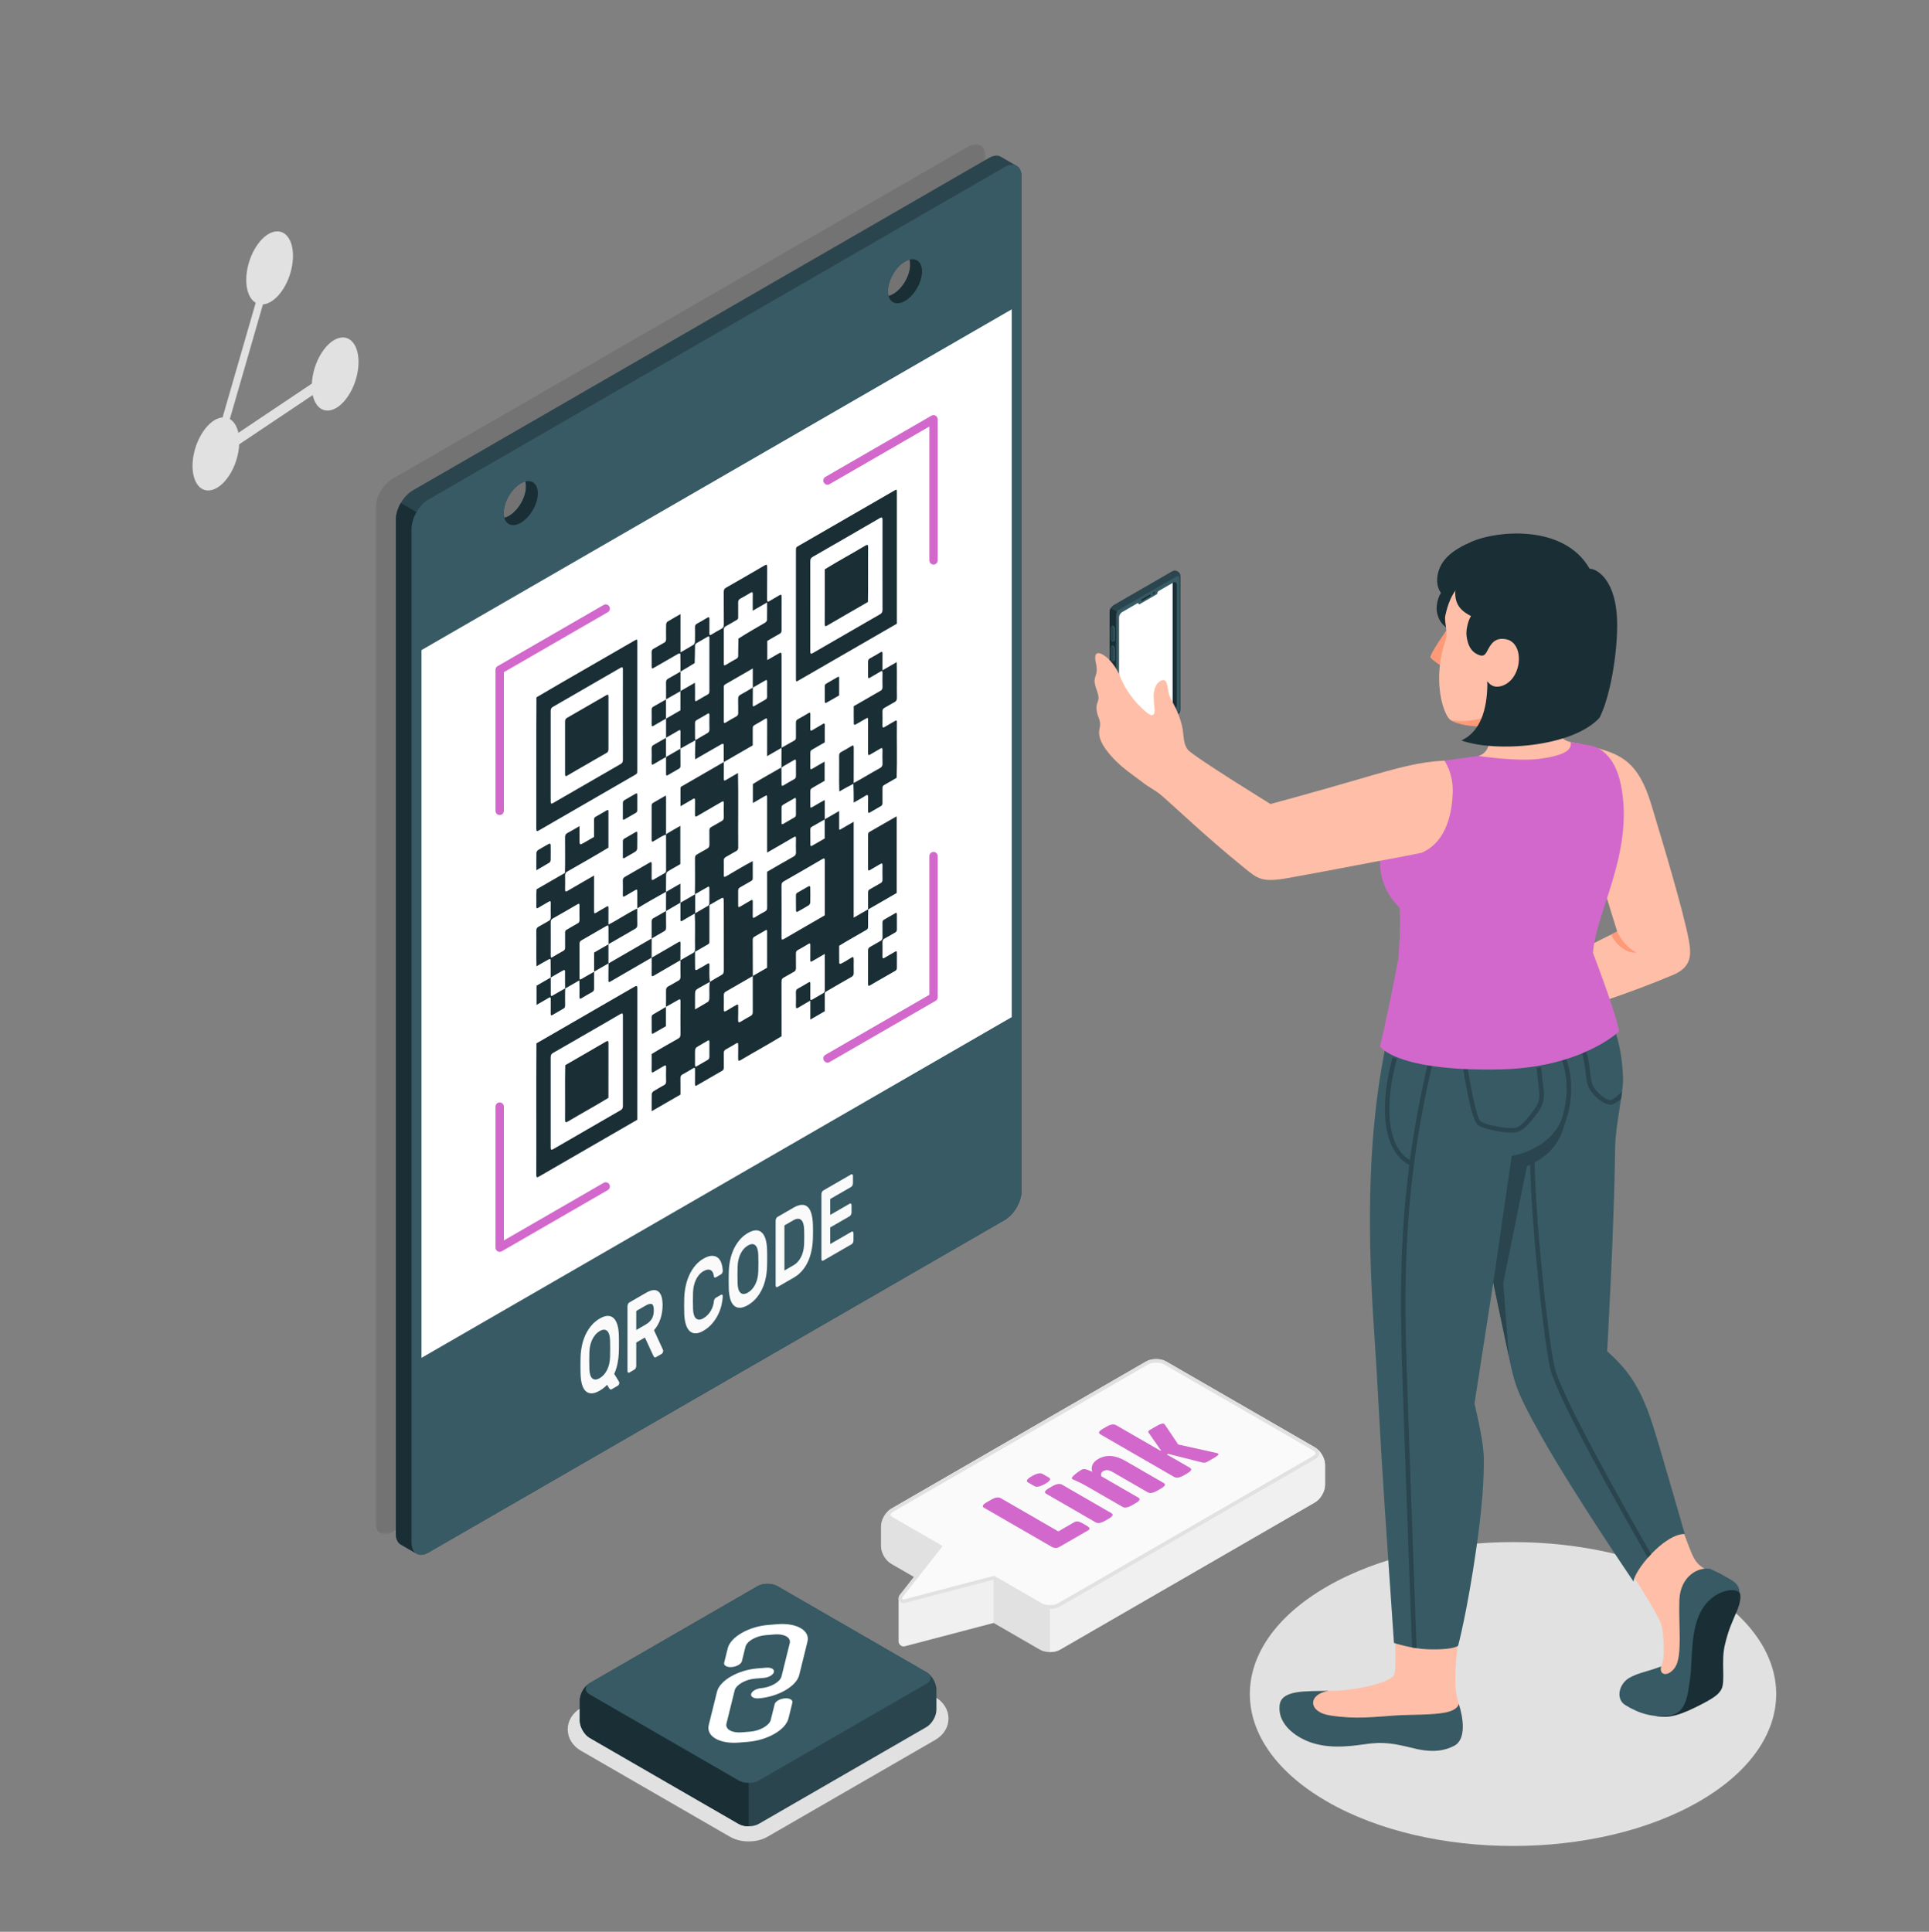 <svg width="667" height="668" viewBox="0 0 667 668" fill="none" xmlns="http://www.w3.org/2000/svg">
<rect x="0" y="0" width="667" height="668" fill="#808080" stroke="none"/>
<g id="scan-qrcode">
<g id="g393">
<g id="Clip path group">
<mask id="mask0_1_287" style="mask-type:luminance" maskUnits="userSpaceOnUse" x="0" y="0" width="667" height="668">
<g id="clipPath399">
<path id="path397" d="M0.283 0.526H666.95V667.193H0.283V0.526Z" fill="white"/>
</g>
</mask>
<g mask="url(#mask0_1_287)">
<g id="g395">
<g id="g401">
<path id="path403" d="M258.89 636.753C257.209 636.753 254.704 636.465 252.33 635.095L200.836 605.365C197.996 603.725 196.301 600.969 196.301 597.994C196.302 595.018 197.997 592.263 200.837 590.625L258.818 557.149C260.696 556.063 262.966 555.49 265.38 555.49C267.794 555.49 270.064 556.063 271.944 557.15L323.433 586.878C326.273 588.517 327.969 591.271 327.969 594.247C327.969 597.225 326.273 599.979 323.432 601.618L265.45 635.094C263.078 636.465 260.573 636.753 258.89 636.753Z" fill="#E1E1E1"/>
</g>
<g id="g405">
<path id="path407" d="M458.817 622.933C494.357 643.452 551.975 643.452 587.515 622.933C623.055 602.414 623.054 569.148 587.514 548.629C551.975 528.11 494.355 528.11 458.817 548.629C423.278 569.148 423.278 602.414 458.817 622.933Z" fill="#E1E1E1"/>
</g>
</g>
</g>
</g>
</g>
<g id="g409">
<g id="Clip path group_2">
<mask id="mask1_1_287" style="mask-type:luminance" maskUnits="userSpaceOnUse" x="0" y="0" width="667" height="668">
<g id="clipPath415">
<path id="path413" d="M0.283 0.526H666.95V667.193H0.283V0.526Z" fill="white"/>
</g>
</mask>
<g mask="url(#mask1_1_287)">
<g id="g411">
<g id="g417">
<g id="g431">
<g id="Clip path group_3">
<mask id="mask2_1_287" style="mask-type:luminance" maskUnits="userSpaceOnUse" x="129" y="49" width="212" height="482">
<g id="clipPath423">
<path id="path421" d="M129.835 49.829H340.728V530.533H129.835V49.829Z" fill="white"/>
</g>
</mask>
<g mask="url(#mask2_1_287)">
<g id="g429" opacity="0.1">
<g id="g427">
<path id="path425" d="M340.701 53.3C340.674 53.1 340.648 52.9 340.609 52.714C340.581 52.58 340.556 52.447 340.514 52.314C340.514 52.287 340.502 52.26 340.489 52.22C340.461 52.127 340.436 52.034 340.396 51.954C340.382 51.9 340.368 51.847 340.341 51.807C340.301 51.7 340.262 51.607 340.209 51.514C340.102 51.287 339.981 51.1 339.836 50.927C339.782 50.847 339.716 50.78 339.648 50.714C339.581 50.634 339.514 50.567 339.436 50.514C339.329 50.42 339.209 50.34 339.074 50.26C339.008 50.22 338.942 50.18 338.862 50.14C338.848 50.114 338.822 50.114 338.808 50.114C337.782 49.62 336.408 49.754 334.916 50.62L135.648 165.62C134.034 166.554 132.582 168.14 131.542 169.967C131.396 170.207 131.261 170.46 131.154 170.714C131.049 170.914 130.954 171.114 130.862 171.314C130.742 171.567 130.636 171.82 130.542 172.087C130.434 172.354 130.354 172.62 130.276 172.887C130.222 173.087 130.169 173.274 130.128 173.474C130.101 173.514 130.089 173.567 130.089 173.607C130.049 173.78 130.008 173.954 129.981 174.127C129.954 174.247 129.942 174.354 129.928 174.474C129.901 174.634 129.889 174.78 129.876 174.94C129.848 175.194 129.836 175.447 129.836 175.687V526.387C129.836 526.6 129.848 526.787 129.862 526.987C129.876 527.16 129.901 527.334 129.928 527.507C129.954 527.694 129.994 527.88 130.049 528.054C130.076 528.147 130.101 528.24 130.128 528.32C130.169 528.439 130.209 528.56 130.261 528.667C130.434 529.08 130.674 529.414 130.954 529.694L131.169 529.907C131.169 529.907 131.181 529.907 131.196 529.92C131.234 529.947 131.288 529.987 131.341 530.014C131.422 530.054 131.502 530.094 131.556 530.134C131.568 530.147 131.594 530.147 131.609 530.16C131.836 530.28 132.089 530.387 132.354 530.454C132.461 530.48 132.556 530.494 132.661 530.507C132.782 530.52 132.916 530.534 133.049 530.534C133.836 530.534 134.716 530.267 135.648 529.734L334.916 414.734C338.128 412.88 340.729 408.374 340.729 404.667V53.98C340.729 53.74 340.716 53.514 340.701 53.3Z" fill="black"/>
</g>
</g>
</g>
</g>
</g>
</g>
<g id="g433">
<path id="path435" d="M307.043 100.659C307.043 96.899 309.669 92.326 312.923 90.446C313.096 90.339 313.269 90.259 313.443 90.179C313.549 90.126 313.643 90.086 313.736 90.046C313.869 89.992 314.003 89.939 314.136 89.899C314.271 89.854 314.395 89.842 314.525 89.808C314.656 90.298 314.736 90.866 314.736 91.486C314.736 95.246 312.109 99.819 308.843 101.699C308.296 102.019 307.763 102.232 307.256 102.352C307.123 101.859 307.043 101.286 307.043 100.659ZM174.243 178.312C174.216 178.179 174.203 178.046 174.189 177.899C174.176 177.726 174.176 177.552 174.176 177.366C174.176 173.606 176.803 169.032 180.069 167.152C180.203 167.072 180.336 167.006 180.483 166.939C180.816 166.766 181.149 166.659 181.469 166.552C181.536 166.539 181.589 166.512 181.656 166.499C181.789 167.006 181.883 167.566 181.883 168.206C181.883 171.952 179.243 176.526 175.989 178.406C175.429 178.726 174.896 178.939 174.389 179.072C174.323 178.832 174.269 178.579 174.243 178.312ZM353.203 60.419C353.176 60.219 353.149 60.019 353.108 59.832C353.083 59.699 353.056 59.566 353.016 59.432C353.016 59.406 353.003 59.379 352.988 59.339C352.963 59.246 352.935 59.152 352.896 59.072C352.881 59.019 352.869 58.966 352.843 58.926C352.803 58.819 352.763 58.726 352.709 58.632C352.601 58.406 352.483 58.219 352.336 58.046C352.283 57.966 352.215 57.899 352.149 57.832C352.083 57.752 352.016 57.686 351.935 57.632C351.828 57.539 351.709 57.459 351.576 57.379C351.509 57.339 351.441 57.299 351.363 57.259C351.349 57.232 351.321 57.232 351.309 57.232C350.069 56.499 346.949 54.699 346.043 54.179C344.988 53.579 343.563 53.672 341.976 54.592L142.709 169.592C141.096 170.526 139.643 172.112 138.589 173.939C138.323 174.392 138.083 174.859 137.883 175.339C137.683 175.819 137.496 176.299 137.349 176.779C137.283 177.019 137.216 177.259 137.149 177.512C136.989 178.232 136.896 178.966 136.896 179.659V530.359C136.896 530.532 136.896 530.706 136.909 530.866C136.923 531.026 136.936 531.186 136.963 531.332C136.989 531.492 137.016 531.639 137.043 531.772C137.069 531.919 137.096 532.052 137.149 532.186C137.269 532.546 137.416 532.852 137.589 533.132C137.776 533.412 137.989 533.666 138.243 533.852C138.349 533.946 138.469 534.026 138.589 534.092C138.816 534.226 139.163 534.426 139.589 534.666C140.109 534.972 140.723 535.332 141.349 535.692C141.989 536.052 142.629 536.426 143.163 536.732C143.349 536.839 143.523 536.946 143.669 537.026C143.669 537.026 143.683 537.026 143.696 537.039C143.736 537.066 143.789 537.106 143.843 537.132C143.923 537.172 144.003 537.212 144.056 537.252C144.069 537.266 144.096 537.266 144.109 537.279C144.336 537.399 144.589 537.506 144.856 537.572C144.963 537.599 145.056 537.612 145.163 537.626C145.283 537.639 145.416 537.652 145.549 537.652C146.336 537.652 147.216 537.386 148.149 536.852L347.416 421.852C350.629 419.999 353.229 415.492 353.229 411.786V61.099C353.229 60.859 353.215 60.632 353.203 60.419Z" fill="#2B454E"/>
</g>
<g id="g437">
<path id="path439" d="M142.342 182.814V533.507C142.342 535.155 142.852 536.359 143.704 537.039C142.433 536.307 139.477 534.606 138.588 534.095C137.54 533.494 136.886 532.199 136.886 530.354V179.661C136.886 177.803 137.54 175.762 138.588 173.943L144.042 177.083V177.097C142.982 178.915 142.342 180.955 142.342 182.814Z" fill="#1A2E35"/>
</g>
<g id="g441">
<path id="path443" d="M307.043 100.659C307.043 96.899 309.669 92.326 312.923 90.446C313.096 90.339 313.269 90.259 313.443 90.179C313.549 90.126 313.643 90.086 313.736 90.046C313.869 89.992 314.003 89.939 314.136 89.899C314.271 89.854 314.395 89.842 314.525 89.808C314.656 90.298 314.736 90.866 314.736 91.486C314.736 95.246 312.109 99.819 308.843 101.699C308.296 102.019 307.763 102.232 307.256 102.352C307.123 101.859 307.043 101.286 307.043 100.659ZM174.243 178.312C174.216 178.179 174.203 178.046 174.189 177.899C174.176 177.726 174.176 177.552 174.176 177.366C174.176 173.606 176.803 169.032 180.069 167.152C180.203 167.072 180.336 167.006 180.483 166.939C180.816 166.766 181.149 166.659 181.469 166.552C181.536 166.539 181.589 166.512 181.656 166.499C181.789 167.006 181.883 167.566 181.883 168.206C181.883 171.952 179.243 176.526 175.989 178.406C175.429 178.726 174.896 178.939 174.389 179.072C174.323 178.832 174.269 178.579 174.243 178.312ZM353.203 60.419C353.176 60.219 353.149 60.019 353.108 59.832C353.083 59.699 353.056 59.566 353.016 59.432C353.016 59.406 353.003 59.379 352.988 59.339C352.963 59.246 352.935 59.152 352.896 59.072C352.881 59.019 352.869 58.966 352.843 58.926C352.803 58.819 352.763 58.726 352.709 58.632C352.601 58.406 352.483 58.219 352.336 58.046C352.283 57.966 352.215 57.899 352.149 57.832C352.083 57.752 352.016 57.686 351.935 57.632C351.828 57.539 351.709 57.459 351.576 57.379C351.509 57.339 351.441 57.299 351.363 57.259C351.349 57.232 351.321 57.232 351.309 57.232C350.283 56.739 348.909 56.872 347.416 57.739L148.149 172.739C146.536 173.672 145.083 175.259 144.043 177.086C143.896 177.326 143.763 177.579 143.656 177.832C143.549 178.032 143.456 178.232 143.363 178.432C143.243 178.686 143.136 178.939 143.043 179.206C142.936 179.472 142.856 179.739 142.776 180.006C142.723 180.206 142.669 180.392 142.629 180.592C142.603 180.632 142.589 180.686 142.589 180.726C142.549 180.899 142.509 181.072 142.483 181.246C142.456 181.366 142.443 181.472 142.429 181.592C142.403 181.752 142.389 181.899 142.376 182.059C142.349 182.312 142.336 182.566 142.336 182.806V533.506C142.336 533.719 142.349 533.906 142.363 534.106C142.376 534.279 142.403 534.452 142.429 534.626C142.456 534.812 142.496 534.999 142.549 535.172C142.576 535.266 142.603 535.359 142.629 535.439C142.669 535.559 142.709 535.679 142.763 535.786C142.936 536.199 143.176 536.532 143.456 536.812L143.669 537.026C143.669 537.026 143.683 537.026 143.696 537.039C143.736 537.066 143.789 537.106 143.843 537.132C143.923 537.172 144.003 537.212 144.056 537.252C144.069 537.266 144.096 537.266 144.109 537.279C144.336 537.399 144.589 537.506 144.856 537.572C144.963 537.599 145.056 537.612 145.163 537.626C145.283 537.639 145.416 537.652 145.549 537.652C146.336 537.652 147.216 537.386 148.149 536.852L347.416 421.852C350.629 419.999 353.229 415.492 353.229 411.786V61.099C353.229 60.859 353.215 60.632 353.203 60.419Z" fill="#375A64"/>
</g>
<g id="g445">
<path id="path447" d="M145.739 469.538L349.828 351.707V106.966L145.739 224.797V469.538Z" fill="white"/>
</g>
<g id="g449">
<path id="path451" d="M180.482 166.939C180.817 166.772 181.148 166.651 181.466 166.559C181.146 166.654 180.82 166.771 180.482 166.939Z" fill="#1A2E35"/>
</g>
<g id="g453">
<path id="path455" d="M185.963 170.566C185.963 174.313 183.323 178.886 180.069 180.766C177.349 182.326 175.083 181.539 174.389 179.073C174.896 178.939 175.429 178.726 175.989 178.406C179.243 176.526 181.883 171.953 181.883 168.206C181.883 167.566 181.789 167.006 181.656 166.499C181.595 166.514 181.528 166.541 181.465 166.559C184.048 165.789 185.963 167.363 185.963 170.566Z" fill="#1A2E35"/>
</g>
<g id="g457">
<path id="path459" d="M314.523 89.792C314.524 89.798 314.524 89.803 314.525 89.808C314.395 89.842 314.271 89.854 314.136 89.899C314.269 89.859 314.403 89.819 314.523 89.792Z" fill="#1A2E35"/>
</g>
<g id="g461">
<path id="path463" d="M318.815 93.846C318.815 97.606 316.189 102.179 312.922 104.059C310.215 105.619 307.949 104.819 307.255 102.352C307.762 102.232 308.295 102.019 308.842 101.699C312.109 99.819 314.735 95.246 314.735 91.486C314.735 90.866 314.657 90.298 314.526 89.808C317.003 89.182 318.815 90.731 318.815 93.846Z" fill="#1A2E35"/>
</g>
<g id="g465">
<path id="path467" d="M172.776 281.837C171.976 281.837 171.329 281.19 171.329 280.39V231.605C171.329 231.087 171.605 230.611 172.053 230.351L208.718 209.183C209.409 208.785 210.296 209.021 210.693 209.713C211.093 210.405 210.856 211.289 210.164 211.689L174.222 232.439V280.39C174.222 281.19 173.576 281.837 172.776 281.837Z" fill="#D268CC"/>
</g>
<g id="g469">
<path id="path471" d="M172.776 432.882C172.526 432.882 172.276 432.816 172.053 432.687C171.605 432.428 171.329 431.952 171.329 431.435V382.65C171.329 381.851 171.976 381.203 172.776 381.203C173.576 381.203 174.222 381.851 174.222 382.65V428.931L208.718 409.016C209.409 408.618 210.296 408.852 210.693 409.546C211.093 410.238 210.856 411.122 210.164 411.52L173.498 432.687C173.276 432.816 173.025 432.882 172.776 432.882Z" fill="#D268CC"/>
</g>
<g id="g473">
<path id="path475" d="M322.791 195.224C321.993 195.224 321.345 194.577 321.345 193.777V147.497L286.857 167.408C286.166 167.807 285.279 167.569 284.882 166.879C284.482 166.187 284.721 165.303 285.411 164.903L322.069 143.739C322.515 143.481 323.067 143.481 323.514 143.739C323.962 143.999 324.238 144.475 324.238 144.992V193.777C324.238 194.577 323.591 195.224 322.791 195.224Z" fill="#D268CC"/>
</g>
<g id="g477">
<path id="path479" d="M286.136 367.435C285.636 367.435 285.149 367.175 284.882 366.711C284.482 366.019 284.72 365.135 285.412 364.736L321.345 343.99V296.036C321.345 295.238 321.993 294.59 322.792 294.59C323.59 294.59 324.238 295.238 324.238 296.036V344.824C324.238 345.342 323.962 345.818 323.514 346.076L286.857 367.24C286.63 367.371 286.381 367.435 286.136 367.435Z" fill="#D268CC"/>
</g>
<g id="svg-dg-qrcode">
<path id="path483" d="M209.546 360.166C204.841 362.926 200.158 365.605 195.45 368.326C195.305 374.681 195.454 380.841 195.381 387.156C195.377 388.086 195.563 388.269 196.278 387.85C200.987 385.034 205.67 382.517 210.381 379.617C210.382 373.344 210.366 367.112 210.395 360.828C210.399 359.944 210.23 359.765 209.546 360.166ZM195.387 267.636C195.385 268.388 195.546 268.556 196.133 268.206C198.401 266.856 200.667 265.572 202.935 264.264C205.153 262.982 207.371 261.678 209.589 260.437C210.166 260.113 210.399 259.814 210.395 258.962C210.369 252.964 210.373 246.948 210.391 240.924C210.394 240.2 210.233 240.056 209.687 240.372C205.154 243.01 200.619 245.63 196.086 248.222C195.526 248.542 195.383 248.896 195.386 249.596C195.402 255.6 195.405 261.612 195.387 267.636ZM286.031 216.305C290.731 213.554 295.411 210.873 300.115 208.156C300.25 201.796 300.11 195.633 300.183 189.309C300.187 188.353 299.967 188.233 299.273 188.641C294.57 191.456 289.885 193.957 285.183 196.87C285.181 203.15 285.199 209.382 285.166 215.676C285.162 216.593 285.373 216.692 286.031 216.305ZM229.533 322.092C230.121 321.77 230.345 321.445 230.323 320.621C230.279 318.782 230.307 316.898 230.306 315.032C231.957 314.069 233.607 313.105 235.258 312.141V305.552C233.535 306.546 231.921 307.478 230.306 308.41C230.298 310.612 230.291 312.813 230.283 315.014C228.857 315.834 227.431 316.686 226.006 317.461C225.453 317.762 225.299 318.108 225.31 318.813C225.338 320.698 225.314 322.616 225.311 324.521C220.343 327.397 215.375 330.274 210.407 333.149C210.399 335.093 210.406 337.028 210.373 338.984C210.362 339.652 210.566 339.69 211.022 339.425C215.785 336.654 220.547 333.905 225.311 331.15L225.333 324.533C226.733 323.713 228.134 322.857 229.533 322.092ZM279.711 306.422C279.058 306.728 278.398 307.152 277.741 307.53C277.082 307.91 276.425 308.3 275.767 308.665C275.422 308.856 275.213 309.093 275.215 309.629C275.227 311.408 275.205 313.209 275.242 314.972C275.246 315.185 275.537 315.4 275.699 315.31C277.038 314.588 278.379 313.813 279.718 312.99C279.879 312.89 280.166 312.338 280.17 312.117C280.207 310.31 280.207 308.524 280.17 306.76C280.166 306.546 279.882 306.342 279.711 306.422ZM225.319 351.696C225.329 353.512 225.313 355.342 225.341 357.146C225.343 357.332 225.579 357.53 225.711 357.458C227.214 356.628 228.719 355.745 230.253 354.86V348.182C228.823 349.026 227.393 349.87 225.963 350.708C225.634 350.901 225.317 351.053 225.319 351.696ZM230.253 348.182C230.261 348.178 230.267 348.174 230.274 348.169V348.138C230.267 348.142 230.261 348.146 230.253 348.15V348.182ZM289.613 234.137C288.322 234.894 287.031 235.644 285.742 236.369C285.342 236.594 285.173 236.873 285.178 237.426C285.193 239.169 285.17 240.937 285.199 242.67C285.203 242.893 285.426 243.172 285.551 243.102C287.054 242.28 288.557 241.396 290.155 240.473C290.155 238.357 290.149 236.416 290.159 234.464C290.163 233.925 289.958 233.934 289.613 234.137ZM225.99 257.594C225.49 257.872 225.298 258.192 225.311 258.877C225.341 260.484 225.342 262.11 225.311 263.753C225.298 264.456 225.491 264.55 225.99 264.249C227.422 263.389 228.854 262.577 230.286 261.748C230.285 259.544 230.285 257.341 230.285 255.138C228.854 255.961 227.422 256.804 225.99 257.594ZM230.286 261.748V261.773C230.293 261.769 230.299 261.765 230.306 261.761V261.736C230.299 261.74 230.293 261.744 230.286 261.748ZM225.863 244.385C225.451 244.614 225.31 244.913 225.315 245.446C225.33 247.121 225.342 248.798 225.311 250.5C225.298 251.225 225.53 251.237 226.009 250.952C227.434 250.102 228.859 249.302 230.285 248.482C230.285 246.28 230.285 244.077 230.286 241.873C228.811 242.713 227.337 243.564 225.863 244.385ZM230.285 248.482V248.508C230.291 248.502 230.298 248.5 230.306 248.496V248.47C230.298 248.474 230.291 248.478 230.285 248.482ZM205.431 329.389V336L210.386 333.138V326.529C208.765 327.465 207.143 328.401 205.431 329.389ZM210.386 326.529C210.393 326.525 210.401 326.521 210.407 326.517V326.489C210.399 326.494 210.393 326.498 210.386 326.501V326.529ZM205.421 336.017L205.41 336.012V336.036C205.418 336.03 205.425 336.028 205.431 336.024V336C205.425 336.002 205.418 336.006 205.41 336.012C205.41 336.012 205.415 336.014 205.421 336.017ZM210.386 333.138V333.162C210.394 333.158 210.401 333.154 210.407 333.149V333.125C210.401 333.13 210.394 333.134 210.386 333.138ZM219.785 274.448C218.497 275.213 217.209 275.958 215.919 276.681C215.506 276.914 215.363 277.222 215.367 277.75C215.379 279.494 215.381 281.244 215.367 283.001C215.363 283.522 215.533 283.574 215.894 283.361C217.207 282.586 218.519 281.828 219.833 281.088C220.207 280.877 220.358 280.605 220.349 280.108C220.333 279.242 220.345 278.36 220.345 277.485C220.345 276.61 220.331 275.741 220.349 274.857C220.359 274.305 220.189 274.209 219.785 274.448ZM230.303 267.569C230.299 268.132 230.407 268.341 230.87 268.064C232.158 267.293 233.446 266.556 234.734 265.832C235.134 265.608 235.298 265.333 235.293 264.782C235.267 262.83 235.269 260.862 235.259 258.901C233.609 259.854 231.957 260.808 230.306 261.761C230.307 263.696 230.319 265.624 230.303 267.569ZM235.259 258.901C235.266 258.897 235.273 258.893 235.281 258.889V258.861L235.259 258.873C235.259 258.882 235.259 258.892 235.259 258.901ZM230.306 308.41V308.369C230.298 308.374 230.291 308.378 230.283 308.382V308.424C230.291 308.42 230.298 308.416 230.306 308.41ZM189.903 291.741C188.591 292.441 187.278 293.204 185.966 294.008C185.791 294.114 185.477 294.648 185.473 294.85C185.435 296.841 185.45 298.805 185.45 300.928C187.045 300.008 188.523 299.17 190.002 298.273C190.145 298.188 190.398 297.67 190.402 297.461C190.434 295.661 190.439 293.873 190.398 292.117C190.393 291.882 190.081 291.645 189.903 291.741ZM219.838 287.705C218.526 288.484 217.213 289.24 215.899 289.981C215.537 290.186 215.365 290.44 215.369 290.953C215.379 292.729 215.383 294.51 215.366 296.304C215.361 296.886 215.571 296.904 215.95 296.674C216.606 296.277 217.263 295.912 217.919 295.532C218.551 295.166 219.187 294.85 219.814 294.406C220.005 294.272 220.315 293.708 220.321 293.473C220.363 291.666 220.339 289.897 220.349 288.109C220.35 287.626 220.226 287.476 219.838 287.705ZM234.654 325.761C231.546 327.58 228.438 329.369 225.33 331.166C225.327 333.07 225.346 334.961 225.309 336.882C225.295 337.634 225.503 337.704 226.029 337.396C229.106 335.59 232.183 333.822 235.261 332.042C235.269 330.1 235.262 328.166 235.295 326.21C235.306 325.545 235.113 325.493 234.654 325.761ZM235.261 332.042V332.068C235.267 332.064 235.274 332.06 235.281 332.056V332.029C235.274 332.033 235.267 332.037 235.261 332.042ZM230.215 288.654C230.214 288.658 230.226 288.638 230.226 288.638C230.223 288.638 230.221 288.64 230.218 288.641C230.217 288.645 230.217 288.649 230.215 288.654ZM230.306 275.742C230.306 275.529 230.253 275.348 230.214 275.089C228.719 275.952 227.261 276.805 225.801 277.632C225.326 277.9 225.319 278.294 225.321 278.746C225.322 282.613 225.334 286.474 225.309 290.357C225.305 291.128 225.539 291.16 226.049 290.85C227.434 290.101 228.865 288.997 230.218 288.641C230.25 288.368 230.305 288.086 230.305 287.834C230.311 283.801 230.311 279.77 230.306 275.742ZM225.311 331.15V331.178C225.318 331.174 225.323 331.17 225.33 331.166V331.138C225.323 331.142 225.318 331.146 225.311 331.15ZM305.911 324.517C307.103 323.882 308.299 323.133 309.493 322.474C309.969 322.213 310.134 321.892 310.126 321.262C310.102 319.588 310.107 317.894 310.123 316.196C310.129 315.649 309.981 315.53 309.571 315.776C308.279 316.542 306.987 317.292 305.697 318.009C305.218 318.274 305.131 318.634 305.135 319.172C305.149 320.789 305.118 322.432 305.149 324.037C305.163 324.761 304.961 325.106 304.427 325.396C303.235 326.046 302.041 326.785 300.846 327.442C300.355 327.713 300.153 328.02 300.157 328.72C300.175 332.542 300.179 336.374 300.154 340.221C300.15 340.985 300.369 341.028 300.887 340.716C302.299 339.864 303.713 339.072 305.126 338.254C306.589 337.41 308.05 336.553 309.513 335.73C309.933 335.494 310.133 335.232 310.125 334.614C310.102 332.938 310.101 331.249 310.126 329.546C310.134 328.886 309.937 328.818 309.477 329.096C308.258 329.829 307.039 330.492 305.822 331.225C305.319 331.528 305.126 331.4 305.137 330.714C305.161 329.141 305.171 327.574 305.134 326.038C305.115 325.26 305.29 324.848 305.911 324.517ZM220.355 314.114C220.349 314.118 220.342 314.122 220.335 314.126V314.156C220.342 314.152 220.349 314.148 220.355 314.145V314.114ZM230.214 288.658C230.218 288.653 230.222 288.645 230.226 288.638L230.214 288.658ZM230.283 308.382C230.293 306.769 230.306 305.153 230.31 303.542C230.314 301.644 230.311 301.645 231.739 300.822C232.899 300.153 234.058 299.482 235.241 298.8V285.566C233.619 286.502 232.043 287.41 230.467 288.33C230.386 288.378 230.306 288.528 230.226 288.638C230.254 288.745 230.303 288.837 230.303 288.958C230.309 292.952 230.302 296.95 230.317 300.938C230.318 301.521 230.121 301.761 229.741 301.977C228.474 302.694 227.207 303.418 225.941 304.177C225.461 304.465 225.306 304.3 225.314 303.672C225.337 302.034 225.303 300.429 225.33 298.79C225.341 298.122 225.193 297.949 224.67 298.256C221.795 299.941 218.921 301.598 216.046 303.236C215.553 303.517 215.349 303.822 215.361 304.514C215.391 306.12 215.389 307.748 215.361 309.386C215.35 310.069 215.518 310.214 216.03 309.904C217.247 309.166 218.466 308.512 219.685 307.774C220.199 307.461 220.359 307.63 220.353 308.3C220.333 310.249 220.351 312.177 220.355 314.114C223.665 312.073 226.974 310.244 230.283 308.382ZM310.069 228.948C308.403 229.909 306.806 230.832 305.143 231.79C305.143 229.785 305.133 227.909 305.15 226.017C305.155 225.397 305.002 225.232 304.515 225.526C303.273 226.277 302.029 226.996 300.785 227.678C300.29 227.95 300.154 228.305 300.159 228.908C300.178 230.556 300.182 232.213 300.157 233.884C300.149 234.529 300.321 234.637 300.795 234.35C302.014 233.612 303.234 232.966 304.451 232.212C305.017 231.861 305.163 232.056 305.15 232.766C305.119 234.376 305.115 235.973 305.15 237.545C305.167 238.286 304.949 238.593 304.423 238.889C301.323 240.646 298.313 242.41 295.199 244.202C295.199 246.348 295.185 248.394 295.223 250.409C295.227 250.577 295.585 250.662 295.782 250.556C296.927 249.941 298.074 249.254 299.219 248.596C300.161 248.054 300.163 248.056 300.163 249.354C300.165 253.028 300.177 256.696 300.155 260.381C300.151 261.105 300.326 261.256 300.87 260.922C302.039 260.206 303.211 259.589 304.381 258.872C304.943 258.528 305.169 258.633 305.15 259.425C305.114 260.906 305.099 262.382 305.154 263.81C305.19 264.748 304.998 265.2 304.23 265.626C301.206 267.265 298.215 269.166 295.187 270.764C295.191 266.676 295.171 262.672 295.203 258.577C295.21 257.758 295.017 257.61 294.411 257.986C293.243 258.714 292.071 259.385 290.902 260.014C290.339 260.317 290.139 260.65 290.145 261.437C290.217 265.512 290.071 269.665 290.213 273.7C291.867 272.704 293.454 271.87 295.091 271.046C295.169 273.214 295.213 275.27 295.189 277.533C296.631 276.701 297.947 276.009 299.258 275.158C300.039 274.65 300.21 274.933 300.178 275.9C300.126 277.454 300.174 278.957 300.161 280.493C300.157 281.057 300.283 281.248 300.745 280.97C302.013 280.208 303.282 279.476 304.549 278.773C304.997 278.525 305.153 278.212 305.146 277.634C305.13 276.116 305.141 274.582 305.143 273.053C305.145 271.788 305.146 271.786 306.105 271.232C307.413 270.474 308.719 269.721 310.034 268.962C310.257 262.444 310.041 256.141 310.123 249.684C310.125 249.061 309.922 249.032 309.503 249.28C308.285 250.005 307.065 250.668 305.846 251.409C305.298 251.742 305.123 251.561 305.134 250.848C305.162 249.24 305.161 247.645 305.135 246.068C305.125 245.39 305.313 245.052 305.817 244.776C306.963 244.149 308.11 243.42 309.254 242.817C309.898 242.477 310.146 242.118 310.135 241.188C310.058 237.121 310.195 232.989 310.069 228.948ZM214.534 383.934C206.781 388.389 199.029 392.861 191.277 397.366C190.594 397.764 190.409 397.581 190.41 396.696C190.43 386.38 190.431 376.076 190.41 365.782C190.407 364.865 190.585 364.453 191.306 364.045C195.207 361.838 199.107 359.562 203.007 357.31C206.859 355.088 210.711 352.884 214.563 350.621C215.214 350.238 215.383 350.405 215.382 351.254C215.362 361.636 215.362 372.005 215.383 382.362C215.385 383.256 215.145 383.582 214.534 383.934ZM219.463 341.154C208.135 347.724 196.815 354.25 185.486 360.792C185.37 375.986 185.489 391.03 185.43 406.192C185.427 407.133 185.618 407.276 186.325 406.866C197.67 400.285 208.999 393.756 220.346 387.204C220.347 372.073 220.339 356.972 220.361 341.833C220.362 340.892 220.171 340.744 219.463 341.154ZM190.414 245.922C190.413 245.112 190.617 244.749 191.214 244.406C199.015 239.922 206.815 235.42 214.615 230.893C215.25 230.526 215.382 230.777 215.379 231.546C215.361 236.79 215.37 242.018 215.37 247.25C215.37 252.388 215.355 257.53 215.383 262.65C215.389 263.516 215.191 263.858 214.553 264.224C206.777 268.688 199.001 273.18 191.225 277.69C190.638 278.03 190.411 277.96 190.413 277.128C190.43 266.716 190.43 256.314 190.414 245.922ZM186.327 287.158C197.35 280.766 208.373 274.412 219.394 268.048C220.345 267.5 220.346 267.496 220.346 266.221C220.346 251.556 220.346 236.892 220.346 222.226C220.346 220.964 220.343 220.961 219.389 221.512C208.086 228.084 196.789 234.469 185.486 241.14C185.373 256.31 185.487 271.345 185.43 286.485C185.429 287.424 185.625 287.566 186.327 287.158ZM281.047 192.536C288.777 188.1 296.505 183.642 304.233 179.144C305.005 178.694 305.159 178.961 305.155 179.909C305.125 185.061 305.139 190.189 305.139 195.325C305.139 200.461 305.123 205.608 305.155 210.724C305.161 211.676 304.931 212.049 304.239 212.445C296.51 216.878 288.782 221.341 281.054 225.829C280.405 226.208 280.177 226.132 280.179 225.205C280.203 214.854 280.203 204.517 280.178 194.194C280.177 193.278 280.387 192.916 281.047 192.536ZM276.171 235.268C287.491 228.732 298.795 222.205 310.119 215.668C310.119 200.602 310.119 185.564 310.119 170.5C310.119 169.133 310.118 169.129 309.095 169.72C298.122 176.054 287.149 182.39 276.175 188.726C275.219 189.278 275.218 189.281 275.218 190.546C275.218 205.212 275.218 219.876 275.218 234.541C275.218 235.816 275.219 235.817 276.171 235.268ZM199.697 319.326C198.699 319.869 197.701 320.464 196.702 321.05C195.239 321.91 195.407 321.573 195.398 323.494C195.39 324.861 195.381 326.23 195.402 327.582C195.41 328.197 195.246 328.542 194.767 328.808C193.526 329.497 192.283 330.212 191.043 330.96C190.557 331.252 190.413 331.077 190.418 330.458C190.437 328.5 190.426 326.558 190.426 324.61C190.425 322.761 190.442 320.9 190.415 319.066C190.405 318.348 190.539 317.952 191.143 317.61C193.991 316.002 196.841 314.348 199.689 312.684C200.179 312.397 200.391 312.465 200.379 313.169C200.351 314.806 200.351 316.432 200.379 318.037C200.391 318.72 200.195 319.056 199.697 319.326ZM195.39 341.78C193.809 342.694 192.306 343.574 190.805 344.404C190.677 344.473 190.447 344.26 190.445 344.07C190.418 342.112 190.429 340.132 190.429 338.021C192.021 337.101 193.479 336.244 194.935 335.444C195.09 335.36 195.367 335.544 195.37 335.734C195.403 337.689 195.39 339.672 195.39 341.78ZM201.051 338.529C200.558 338.822 200.362 338.758 200.366 338.057C200.386 334.184 200.385 330.322 200.369 326.469C200.366 325.797 200.543 325.458 201.049 325.169C203.945 323.518 206.842 321.848 209.738 320.149C210.262 319.842 210.397 320.025 210.39 320.688C210.371 322.634 210.398 324.557 210.407 326.489C213.458 324.726 216.509 322.945 219.559 321.214C220.139 320.886 220.381 320.572 220.359 319.742C220.314 317.902 220.339 316.021 220.335 314.156C217.018 315.738 213.71 318.036 210.381 319.722C210.381 317.753 210.365 315.884 210.39 313.992C210.398 313.35 210.235 313.217 209.761 313.501C208.542 314.232 207.322 314.886 206.103 315.632C205.555 315.968 205.391 315.813 205.395 315.086C205.422 310.936 205.403 306.909 205.406 302.756C202.325 304.54 199.293 306.257 196.217 308.077C195.57 308.461 195.363 308.3 195.387 307.436C195.431 305.885 195.43 304.354 195.387 302.853C195.365 302.05 195.566 301.705 196.173 301.36C200.914 298.604 205.639 296.018 210.379 293.105C210.379 288.837 210.377 284.682 210.383 280.521C210.385 279.977 210.166 280.004 209.827 280.202C208.535 280.957 207.243 281.71 205.951 282.434C205.537 282.666 205.393 282.966 205.402 283.5C205.423 285.5 205.398 287.361 205.406 289.41C204.23 290.089 203.162 290.705 202.094 291.322C200.375 292.314 200.375 292.314 200.375 290.01V285.662C198.913 286.506 197.574 287.332 196.239 288.029C195.542 288.394 195.375 288.828 195.382 289.692C195.379 293.752 195.466 297.718 195.342 301.852C192.034 303.761 188.799 305.629 185.513 307.526C185.358 309.576 185.509 311.384 185.435 313.382C185.418 314.152 185.646 314.196 186.166 313.878C187.385 313.137 188.605 312.474 189.823 311.749C190.265 311.486 190.43 311.613 190.425 312.204C190.407 313.872 190.399 315.534 190.429 317.176C190.441 317.882 190.206 318.185 189.727 318.449C188.557 319.097 187.385 319.834 186.217 320.452C185.602 320.777 185.427 321.154 185.434 321.954C185.498 326.006 185.367 330.14 185.498 334.154C186.967 333.314 188.346 332.482 189.802 331.694C190.007 331.584 190.377 331.65 190.379 331.812C190.419 333.825 190.406 335.872 190.406 338.029C188.723 339.001 187.129 339.922 185.522 340.85V347.485C186.987 346.638 188.375 345.864 189.762 345.024C190.278 344.71 190.439 344.854 190.429 345.533C190.402 347.205 190.43 348.848 190.417 350.513C190.411 351.089 190.562 351.245 191.013 350.976C192.279 350.217 193.549 349.485 194.817 348.78C195.275 348.525 195.406 348.181 195.402 347.624C195.407 345.697 195.351 343.785 195.445 341.813C197.117 340.848 198.694 339.937 200.331 338.993C200.407 340.862 200.374 342.74 200.365 344.653C200.355 345.302 200.486 345.528 201.021 345.202C202.263 344.444 203.507 343.728 204.751 343.048C205.265 342.766 205.425 342.432 205.415 341.762C205.39 339.868 205.409 337.946 205.41 336.036C203.958 336.862 202.505 337.666 201.051 338.529ZM230.306 241.834C230.298 241.838 230.293 241.842 230.286 241.845V241.873C230.293 241.869 230.298 241.865 230.306 241.861V241.834ZM285.182 316.518C280.442 319.257 275.753 321.948 271.018 324.713C270.419 325.062 270.227 324.965 270.23 324.138C270.255 318.174 270.258 312.222 270.229 306.289C270.223 305.401 270.446 305.085 271.067 304.732C275.506 302.201 279.943 299.641 284.381 297.042C285.03 296.662 285.201 296.805 285.197 297.665C285.167 303.978 285.185 310.214 285.182 316.518ZM265.263 313.786C265.269 314.497 265.126 314.848 264.569 315.148C263.375 315.79 262.178 316.484 260.985 317.217C260.455 317.541 260.249 317.472 260.267 316.708C260.307 315.093 260.254 313.528 260.289 311.916C260.305 311.19 260.15 311.016 259.593 311.358C258.375 312.108 257.154 312.757 255.935 313.494C255.438 313.796 255.23 313.708 255.241 313.012C255.263 311.34 255.265 309.681 255.241 308.037C255.231 307.378 255.446 307.094 255.899 306.842C257.167 306.138 258.435 305.376 259.703 304.661C260.085 304.446 260.29 304.209 260.285 303.626C260.266 301.721 260.278 299.798 260.278 297.762C257.199 299.366 254.137 301.257 251.058 303.029C250.454 303.386 250.241 303.276 250.261 302.448C250.299 300.833 250.29 299.244 250.266 297.665C250.257 296.996 250.439 296.64 250.947 296.36C252.142 295.702 253.337 294.961 254.531 294.313C255.054 294.029 255.259 293.737 255.257 292.977C255.183 284.446 255.355 275.774 255.182 267.306C253.769 268.122 252.405 268.872 251.045 269.713C250.429 270.093 250.243 269.926 250.261 269.11C250.298 267.274 250.271 265.472 250.271 263.526C253.625 261.59 256.901 259.698 260.278 257.749C260.278 255.876 260.278 254.132 260.279 252.388C260.279 251.08 260.281 251.077 261.271 250.504C262.37 249.869 263.467 249.272 264.565 248.589C265.121 248.244 265.267 248.429 265.263 249.144C265.238 253.292 265.255 257.33 265.253 261.476C266.953 260.496 268.593 259.548 270.231 258.601L270.189 265.501C270.035 265.538 269.882 265.538 269.729 265.625C266.594 267.492 263.457 269.11 260.327 271.129V277.682C261.638 276.926 262.923 276.184 264.209 275.442C265.251 274.841 265.253 274.841 265.253 276.205C265.253 282.422 265.253 288.593 265.253 294.817C268.353 293.025 271.386 291.3 274.478 289.477C275.042 289.144 275.253 289.213 275.231 290.018C275.186 291.569 275.186 293.102 275.23 294.602C275.254 295.424 275.086 295.808 274.421 296.18C271.346 297.898 268.337 299.676 265.253 301.45C265.255 305.586 265.238 309.67 265.263 313.786ZM265.25 334.626C263.571 335.597 261.937 336.54 260.303 337.484C260.295 333.31 260.293 329.136 260.274 324.968C260.271 324.416 260.434 324.142 260.835 323.917C262.126 323.194 263.415 322.442 264.706 321.688C265.047 321.488 265.257 321.476 265.255 322.016C265.246 326.17 265.25 330.32 265.25 334.626ZM259.547 351.308C254.091 354.141 255.403 355.341 255.254 347.969C255.265 347.326 255.102 347.205 254.625 347.494C249.03 350.524 250.506 351.422 250.263 344.286C250.245 343.521 250.454 343.184 251.023 342.86C254.11 341.109 257.195 339.306 260.282 337.522C260.281 341.638 260.266 345.764 260.29 349.865C260.294 350.626 260.123 350.997 259.547 351.308ZM249.391 337.205C248.082 337.902 246.769 338.74 245.458 339.518C245.181 337.749 245.311 335.686 245.301 333.734C245.309 333.11 245.15 332.954 244.666 333.248C243.425 333.998 242.181 334.718 240.939 335.385C240.731 335.496 240.357 335.382 240.353 335.192C240.309 333.241 240.326 331.254 240.326 329.13C241.653 328.364 242.911 327.642 244.17 326.909C245.409 326.188 245.293 326.422 245.295 324.722C245.299 320.773 245.295 316.936 245.295 312.973C246.423 312.322 247.486 311.709 248.549 311.096C250.267 310.104 250.267 310.104 250.267 312.389C250.267 320.089 250.257 327.796 250.282 335.48C250.285 336.401 250.111 336.822 249.391 337.205ZM245.271 345.37C245.266 345.653 245.019 346.293 244.877 346.382C243.399 347.293 241.921 348.124 240.321 349.048V344.526C240.321 342.42 240.321 342.412 241.889 341.518C243.075 340.842 244.262 340.193 245.449 339.532C245.11 341.589 245.385 343.4 245.271 345.37ZM245.298 365.324C245.305 365.962 245.101 366.288 244.642 366.544C243.399 367.238 242.157 367.956 240.915 368.696C240.479 368.956 240.298 368.86 240.315 368.252C240.341 367.394 240.322 366.56 240.322 365.716C240.322 364.838 240.285 363.98 240.346 363.074C240.363 362.817 240.665 362.242 240.845 362.13C242.133 361.33 243.426 360.625 244.715 359.858C245.174 359.585 245.303 359.796 245.298 360.354C245.286 362.018 245.279 363.678 245.298 365.324ZM240.37 309.194C241.901 308.309 243.421 307.418 244.939 306.581C245.059 306.516 245.27 306.764 245.273 306.965C245.299 308.765 245.299 310.58 245.271 312.409C245.269 312.605 245.043 313.084 244.918 313.16C243.418 314.064 241.917 314.916 240.37 315.81V309.194ZM250.266 217.842C250.262 217.157 250.449 216.826 250.949 216.554C251.995 215.985 253.043 215.36 254.09 214.749C255.382 213.996 255.238 214.27 255.245 212.496C255.251 211.128 255.267 209.754 255.239 208.408C255.223 207.704 255.411 207.325 255.955 207.029C257.147 206.378 258.342 205.689 259.535 204.961C260.094 204.62 260.313 204.721 260.29 205.522C260.239 207.47 260.289 209.232 260.277 211.18C261.963 210.206 263.561 209.285 265.246 208.312C265.246 210.441 265.262 212.436 265.218 214.464C265.214 214.638 264.81 215.165 264.589 215.297C261.506 217.112 258.422 218.836 255.342 220.822C255.318 222.742 255.239 224.697 255.246 226.597C255.289 227.205 255.09 227.542 254.611 227.805C253.394 228.472 252.175 229.174 250.958 229.914C250.462 230.216 250.261 230.132 250.265 229.438C250.281 225.564 250.282 221.697 250.266 217.842ZM255.253 246.441C255.263 247.092 255.117 247.453 254.591 247.738C253.373 248.402 252.154 249.109 250.935 249.848C250.421 250.16 250.262 249.993 250.265 249.324C250.281 245.48 250.271 241.65 250.273 237.814C250.273 237.392 250.229 236.96 250.719 236.676C253.862 234.866 257.005 233.05 260.297 231.149V237.764C258.891 238.586 257.483 239.461 256.078 240.21C255.381 240.584 255.206 241.016 255.231 241.87C255.277 243.369 255.227 244.928 255.253 246.441ZM265.261 240.774C265.269 241.356 265.123 241.664 264.677 241.912C263.389 242.63 262.101 243.381 260.813 244.138C260.463 244.342 260.269 244.34 260.275 243.8C260.301 241.786 260.305 239.785 260.317 237.78C261.743 236.958 263.171 236.16 264.599 235.304C265.106 235 265.275 235.128 265.263 235.816C265.233 237.485 265.238 239.136 265.261 240.774ZM270.238 279.366C270.231 278.757 270.437 278.461 270.858 278.233C271.491 277.893 272.126 277.508 272.759 277.142C273.394 276.777 274.027 276.426 274.661 276.04C275.069 275.792 275.226 275.925 275.221 276.47C275.207 278.201 275.205 279.925 275.221 281.638C275.227 282.212 275.023 282.472 274.639 282.688C273.373 283.405 272.103 284.133 270.837 284.889C270.397 285.15 270.231 285.033 270.238 284.438C270.257 282.737 270.257 281.046 270.238 279.366ZM270.743 265.046C272.035 264.285 273.326 263.561 274.618 262.792C275.049 262.536 275.23 262.62 275.223 263.225C275.203 264.926 275.205 266.616 275.223 268.294C275.23 268.889 275.047 269.194 274.615 269.437C273.373 270.133 272.13 270.838 270.887 271.592C270.355 271.914 270.231 271.682 270.235 271.033C270.249 269.182 270.223 267.353 270.211 265.52C270.389 265.354 270.566 265.15 270.743 265.046ZM280.73 285.88C282.206 285.048 283.682 284.201 285.158 283.36V289.944C283.575 290.858 282.053 291.75 280.53 292.589C280.415 292.653 280.215 292.389 280.213 292.181C280.186 290.414 280.205 288.618 280.19 286.844C280.186 286.314 280.381 286.076 280.73 285.88ZM244.531 253.548C243.178 254.302 241.825 255.129 240.473 255.928C240.419 255.696 240.33 255.485 240.327 255.222C240.314 253.546 240.335 251.848 240.313 250.177C240.303 249.569 240.427 249.242 240.923 248.972C242.162 248.296 243.403 247.578 244.641 246.826C245.167 246.506 245.31 246.714 245.301 247.369C245.278 248.969 245.265 250.566 245.305 252.129C245.326 252.922 245.079 253.242 244.531 253.548ZM235.294 238.97V232.24C236.962 231.293 238.546 230.284 240.203 229.284C240.234 227.362 240.325 225.404 240.319 223.504C240.282 222.948 240.453 222.61 240.903 222.358C242.17 221.652 243.438 220.917 244.707 220.162C245.157 219.893 245.297 220.065 245.295 220.637C245.289 226.754 245.287 232.869 245.298 238.976C245.299 239.612 245.122 239.928 244.65 240.188C243.431 240.86 242.211 241.558 240.993 242.302C240.485 242.612 240.301 242.496 240.313 241.808C240.329 239.856 240.354 238.006 240.281 236.09C238.581 237.072 236.937 238.021 235.294 238.97ZM300.222 314.47C303.541 312.554 306.775 310.686 310.061 308.789V282.361C309.959 282.368 309.913 282.35 309.869 282.376C306.797 284.138 303.725 285.909 300.653 287.664C300.185 287.93 300.163 288.318 300.163 288.778C300.166 292.645 300.174 296.51 300.157 300.389C300.154 301.025 300.306 301.16 300.787 300.868C301.982 300.144 303.178 299.509 304.371 298.776C304.926 298.434 305.169 298.489 305.15 299.298C305.114 300.912 305.115 302.506 305.15 304.077C305.167 304.818 304.951 305.137 304.423 305.422C303.205 306.085 301.985 306.837 300.766 307.512C300.323 307.756 300.154 308.065 300.161 308.648C300.181 310.576 300.157 312.51 300.165 314.45C298.437 315.448 296.859 316.358 295.181 317.328V284.172C293.865 284.932 292.65 285.645 291.434 286.332C289.959 287.165 290.174 287.32 290.161 285.36C290.15 283.754 290.158 282.137 290.158 280.445C288.423 281.446 286.801 282.384 285.178 283.321V276.656C283.803 277.342 282.53 278.15 281.169 278.916C280.194 279.476 280.194 279.473 280.194 278.221C280.194 276.888 280.194 275.554 280.194 274.221C280.195 272.85 280.195 272.849 281.239 272.244C282.525 271.5 283.811 270.758 285.133 269.996V263.36C283.685 264.204 282.297 264.968 280.858 265.84C280.353 266.146 280.17 266.025 280.185 265.329C280.217 263.849 280.194 262.397 280.194 260.934C280.194 259.582 280.194 259.581 281.245 258.973C282.531 258.229 283.818 257.488 285.182 256.7C285.182 254.65 285.161 252.75 285.193 250.821C285.205 250.09 284.979 250.078 284.499 250.369C283.281 251.106 282.061 251.76 280.842 252.504C280.321 252.824 280.173 252.654 280.185 251.98C280.214 250.338 280.174 248.734 280.203 247.092C280.215 246.392 280.025 246.301 279.522 246.606C278.305 247.349 277.083 248.058 275.866 248.716C275.331 249.004 275.201 249.361 275.21 250.006C275.234 251.65 275.209 253.324 275.222 254.974C275.226 255.484 275.129 255.808 274.691 256.05C273.213 256.866 271.733 257.721 270.253 258.561C270.249 248.137 270.246 237.713 270.243 227.289C270.243 225.401 270.243 225.401 268.802 226.233C267.642 226.904 266.482 227.573 265.307 228.25V221.618C266.77 220.774 268.179 219.936 269.587 219.161C270.105 218.876 270.255 218.544 270.251 217.877C270.234 214.052 270.231 210.217 270.253 206.368C270.257 205.652 270.099 205.472 269.549 205.809C268.429 206.498 267.305 207.066 266.185 207.781C265.479 208.233 265.217 208.168 265.233 207.114C265.287 203.444 265.234 199.832 265.269 196.172C265.275 195.301 265.125 195.08 264.43 195.486C259.993 198.089 255.555 200.648 251.118 203.174C250.455 203.553 250.243 203.916 250.251 204.817C250.289 208.469 250.245 212.168 250.282 215.82C250.291 216.733 250.062 217.122 249.405 217.468C248.261 218.068 247.113 218.75 245.967 219.446C245.462 219.753 245.275 219.628 245.287 218.94C245.314 217.364 245.271 215.828 245.306 214.248C245.323 213.461 245.167 213.217 244.535 213.614C243.366 214.348 242.194 215.013 241.025 215.644C240.487 215.933 240.293 216.262 240.307 216.994C240.343 218.598 240.337 220.228 240.298 221.874C240.291 222.158 240.041 222.805 239.894 222.896C238.391 223.822 236.886 224.668 235.291 225.589V212.345C233.695 213.266 232.189 214.117 230.685 215.037C230.555 215.116 230.333 215.712 230.327 215.972C230.295 217.648 230.29 219.31 230.319 220.95C230.331 221.629 230.15 221.96 229.645 222.237C228.426 222.906 227.207 223.656 225.989 224.329C225.485 224.606 225.298 224.948 225.311 225.624C225.342 227.068 225.321 228.544 225.321 230.006C225.322 231.36 225.322 231.36 226.373 230.753C229.102 229.178 231.833 227.588 234.563 226.046C234.803 225.912 235.245 225.957 235.249 226.132C235.298 228.106 235.279 230.122 235.279 232.241C233.806 233.092 232.422 233.92 231.039 234.676C230.463 234.99 230.283 235.356 230.298 236.112C230.333 238 230.307 239.924 230.306 241.834C231.962 240.892 233.617 239.949 235.273 239.008V245.628C233.571 246.61 231.938 247.553 230.306 248.496C230.306 250.697 230.306 252.898 230.306 255.1C231.733 254.281 233.159 253.489 234.586 252.629C235.117 252.309 235.313 252.392 235.297 253.144C235.261 255.066 235.282 256.958 235.281 258.861C237.005 257.894 238.73 256.929 240.454 255.964C240.435 258.181 240.243 260.433 240.382 262.565C243.453 260.794 246.462 259.038 249.525 257.308C249.769 257.17 250.219 257.217 250.223 257.394C250.274 259.368 250.255 261.384 250.255 263.516C245.494 266.269 240.769 268.985 236.011 271.749C235.73 271.912 235.301 271.957 235.297 272.65C235.283 274.662 235.293 276.662 235.293 278.79C236.761 277.942 238.143 277.178 239.525 276.33C240.121 275.965 240.351 276.061 240.329 276.901C240.29 278.482 240.349 280.01 240.305 281.594C240.281 282.441 240.51 282.514 241.103 282.165C243.906 280.512 246.709 278.929 249.511 277.281C250.073 276.952 250.297 277.026 250.278 277.828C250.239 279.408 250.241 280.969 250.277 282.505C250.295 283.29 250.05 283.641 249.501 283.942C248.306 284.594 247.111 285.336 245.918 285.992C245.438 286.254 245.277 286.566 245.287 287.198C245.314 288.71 245.261 290.27 245.306 291.769C245.333 292.661 245.145 293.148 244.413 293.521C243.295 294.093 242.171 294.834 241.051 295.428C240.469 295.736 240.302 296.098 240.307 296.857C240.303 301.017 240.381 305.048 240.27 309.278C238.567 310.262 236.923 311.21 235.281 312.16C235.283 314.065 235.302 315.962 235.275 317.885C235.267 318.576 235.439 318.69 235.946 318.384C237.355 317.533 238.766 316.744 240.239 315.893C240.438 319.88 240.243 324.093 240.327 328.154C240.333 328.928 240.145 329.265 239.574 329.578C238.145 330.361 236.713 331.224 235.281 332.056C235.282 333.93 235.253 335.825 235.299 337.67C235.322 338.513 235.078 338.836 234.499 339.142C233.405 339.722 232.303 340.466 231.211 341.002C230.435 341.384 230.27 341.862 230.294 342.802C230.338 344.549 230.286 346.356 230.274 348.138C231.703 347.341 233.133 346.584 234.561 345.726C235.154 345.37 235.301 345.546 235.297 346.3C235.273 350.053 235.266 353.796 235.299 357.514C235.307 358.389 235.139 358.785 234.451 359.169C231.395 360.922 228.382 362.57 225.321 364.488C225.321 366.418 225.342 368.254 225.31 370.118C225.298 370.844 225.466 371.009 226.015 370.673C227.21 369.942 228.406 369.308 229.599 368.58C230.129 368.257 230.339 368.333 230.322 369.096C230.283 370.709 230.285 372.304 230.321 373.874C230.337 374.604 230.142 374.94 229.605 375.232C228.386 375.894 227.166 376.601 225.947 377.357C225.737 377.488 225.358 378.037 225.353 378.234C225.309 380.234 225.326 382.202 225.326 384.246C228.678 382.31 231.95 380.421 235.286 378.496C235.286 376.597 235.309 374.766 235.275 372.97C235.261 372.236 235.407 371.836 236.005 371.514C237.222 370.858 238.442 370.148 239.661 369.401C240.182 369.082 240.337 369.248 240.326 369.921C240.299 371.561 240.331 373.169 240.311 374.805C240.305 375.4 240.399 375.641 240.911 375.341C243.837 373.626 246.763 371.941 249.689 370.27C250.139 370.012 250.282 369.7 250.275 369.125C250.258 367.51 250.29 365.865 250.265 364.256C250.253 363.552 250.431 363.17 250.977 362.873C252.171 362.221 253.367 361.534 254.561 360.802C255.13 360.453 255.263 360.7 255.251 361.393C255.225 362.902 255.286 364.366 255.229 365.89C255.193 366.866 255.435 366.97 256.133 366.561C260.845 363.75 265.53 361.22 270.243 358.33C270.242 352.089 270.257 345.874 270.231 339.652C270.227 338.798 270.358 338.35 271.069 337.99C272.186 337.422 273.311 336.68 274.433 336.086C275.022 335.773 275.254 335.421 275.231 334.597C275.187 333 275.235 331.344 275.211 329.732C275.202 329.097 275.375 328.792 275.85 328.53C277.093 327.848 278.337 327.133 279.579 326.376C280.075 326.074 280.207 326.26 280.199 326.876C280.179 328.577 280.207 330.253 280.186 331.954C280.179 332.553 280.345 332.678 280.782 332.412C282.269 331.521 283.671 330.744 285.181 329.861C285.181 334.204 285.177 338.365 285.185 342.518C285.186 343.089 284.934 343.276 284.614 343.46C283.346 344.188 282.078 344.901 280.81 345.665C280.326 345.956 280.177 345.798 280.186 345.166C280.21 343.528 280.177 341.921 280.202 340.281C280.213 339.629 280.095 339.398 279.555 339.73C278.338 340.478 277.117 341.186 275.899 341.842C275.33 342.149 275.195 342.536 275.21 343.22C275.239 344.696 275.258 346.184 275.203 347.708C275.17 348.661 275.383 348.85 276.097 348.4C277.43 347.558 278.767 346.837 280.194 346.014V352.561C281.901 351.576 283.514 350.644 285.183 349.681C285.183 348.001 285.174 346.416 285.185 344.82C285.198 342.954 284.971 343.265 286.41 342.428C289.069 340.881 291.727 339.325 294.383 337.837C295.043 337.469 295.226 337.077 295.201 336.25C294.998 328.905 296.281 330.52 290.771 333.242C290.565 333.353 290.193 333.228 290.189 333.033C290.145 331.085 290.162 329.1 290.162 327.046C293.175 325.161 296.138 323.576 299.146 321.798C300.166 321.209 300.167 321.208 300.167 319.804C300.177 317.998 300.13 316.341 300.222 314.47ZM230.306 255.1C230.299 255.105 230.293 255.109 230.285 255.112V255.138C230.293 255.134 230.299 255.13 230.306 255.126V255.1ZM235.281 312.16C235.281 312.149 235.281 312.138 235.281 312.129C235.273 312.133 235.266 312.138 235.258 312.141V312.172C235.266 312.168 235.273 312.164 235.281 312.16Z" fill="#1A2E35"/>
</g>
<g id="svg-dg-letras">
<path id="path487" d="M210.939 463.44C210.877 461.812 210.529 460.727 209.893 460.183C209.255 459.639 208.411 459.671 207.363 460.276C206.313 460.883 205.469 461.825 204.833 463.104C204.195 464.383 203.847 465.872 203.788 467.568C203.756 468.464 203.743 469.448 203.743 470.521C203.743 471.593 203.756 472.562 203.788 473.419C203.847 475.047 204.195 476.128 204.833 476.66C205.469 477.192 206.313 477.156 207.363 476.549C208.411 475.944 209.255 475.007 209.893 473.74C210.529 472.47 210.877 470.987 210.939 469.292C210.968 468.399 210.984 467.412 210.984 466.339C210.984 465.266 210.968 464.3 210.939 463.44ZM200.751 469.148C200.796 467.829 200.957 466.519 201.235 465.216C201.512 463.914 201.92 462.686 202.461 461.531C203 460.378 203.675 459.319 204.484 458.355C205.295 457.391 206.253 456.588 207.363 455.948C208.457 455.316 209.411 455.008 210.22 455.025C211.029 455.041 211.703 455.323 212.244 455.864C212.783 456.408 213.195 457.163 213.479 458.13C213.765 459.096 213.929 460.224 213.975 461.513C213.989 461.944 214.001 462.421 214.009 462.948C214.017 463.475 214.02 464.021 214.02 464.585C214.02 465.153 214.017 465.703 214.009 466.238C214.001 466.774 213.989 467.264 213.975 467.711C213.929 468.985 213.78 470.247 213.524 471.503C213.269 472.758 212.888 473.948 212.377 475.074L214.065 477.839C214.111 477.93 214.133 478.019 214.133 478.112C214.147 478.333 214.105 478.544 214.009 478.737C213.911 478.932 213.796 479.068 213.66 479.146L211.523 480.38C211.253 480.514 211.055 480.512 210.928 480.378C210.8 480.244 210.699 480.129 210.625 480.033L209.904 478.857C209.529 479.258 209.132 479.627 208.712 479.962C208.293 480.295 207.843 480.602 207.363 480.878C206.253 481.519 205.295 481.831 204.484 481.812C203.675 481.795 203 481.523 202.461 480.989C201.92 480.459 201.512 479.703 201.235 478.722C200.957 477.738 200.796 476.614 200.751 475.347C200.736 474.916 200.725 474.438 200.717 473.912C200.709 473.386 200.705 472.84 200.705 472.274C200.705 471.708 200.709 471.159 200.717 470.623C200.725 470.085 200.736 469.596 200.751 469.148Z" fill="#FAFAFA"/>
</g>
<g id="svg-dg-letras_2">
<path id="path491" d="M220.002 459.904L223.262 458.021C224.118 457.528 224.8 456.904 225.309 456.146C225.818 455.39 226.074 454.368 226.074 453.073C226.074 451.781 225.818 451.062 225.309 450.92C224.8 450.773 224.118 450.948 223.262 451.441L220.002 453.324V459.904ZM223.376 447.048C225.25 445.966 226.674 445.816 227.648 446.592C228.622 447.368 229.109 448.942 229.109 451.321C229.109 453.005 228.86 454.589 228.357 456.069C227.856 457.546 227.116 458.854 226.141 459.994L229.245 466.756C229.29 466.868 229.312 466.982 229.312 467.097C229.312 467.305 229.264 467.512 229.166 467.718C229.069 467.925 228.953 468.066 228.817 468.145L226.906 469.248C226.606 469.422 226.385 469.44 226.244 469.302C226.1 469.165 225.998 469.022 225.938 468.873L222.993 462.505L220.002 464.232V472.3C220.002 472.553 219.942 472.808 219.822 473.06C219.701 473.316 219.56 473.489 219.396 473.585L217.573 474.637C217.409 474.732 217.265 474.721 217.145 474.606C217.026 474.492 216.966 474.306 216.966 474.052V451.684C216.966 451.432 217.026 451.177 217.145 450.922C217.265 450.669 217.409 450.493 217.573 450.398L223.376 447.048Z" fill="#FAFAFA"/>
</g>
<g id="svg-dg-letras_3">
<path id="path495" d="M246.833 450.057C246.861 449.74 246.941 449.469 247.069 449.245C247.196 449.023 247.334 448.867 247.484 448.78L249.305 447.729C249.472 447.633 249.617 447.636 249.745 447.736C249.872 447.836 249.928 448.027 249.914 448.312C249.868 449.285 249.714 450.32 249.453 451.419C249.19 452.517 248.789 453.601 248.249 454.676C247.709 455.751 247.028 456.765 246.202 457.727C245.378 458.688 244.381 459.505 243.212 460.18C242.177 460.78 241.262 461.069 240.468 461.055C239.673 461.041 238.998 460.772 238.444 460.251C237.888 459.728 237.458 458.967 237.15 457.967C236.844 456.967 236.66 455.792 236.6 454.44C236.569 453.583 236.554 452.62 236.554 451.56C236.554 450.497 236.569 449.52 236.6 448.625C236.66 447.204 236.844 445.819 237.15 444.463C237.458 443.108 237.888 441.851 238.444 440.687C238.998 439.524 239.673 438.476 240.468 437.544C241.262 436.613 242.177 435.849 243.212 435.251C244.381 434.576 245.378 434.243 246.202 434.251C247.028 434.259 247.709 434.489 248.249 434.939C248.789 435.388 249.19 436.019 249.453 436.823C249.714 437.631 249.868 438.481 249.914 439.38C249.928 439.648 249.872 439.907 249.745 440.152C249.617 440.399 249.472 440.569 249.305 440.664L247.484 441.716C247.334 441.803 247.193 441.809 247.057 441.737C246.921 441.667 246.84 441.489 246.81 441.205C246.765 440.771 246.66 440.38 246.494 440.037C246.33 439.695 246.105 439.432 245.82 439.251C245.534 439.068 245.176 438.993 244.741 439.024C244.305 439.057 243.797 439.243 243.212 439.579C242.628 439.917 242.117 440.349 241.682 440.877C241.248 441.404 240.884 441.985 240.59 442.615C240.3 443.245 240.074 443.929 239.917 444.667C239.758 445.404 239.665 446.14 239.637 446.871C239.605 447.765 239.59 448.745 239.59 449.807C239.59 450.867 239.605 451.828 239.637 452.688C239.665 453.411 239.758 454.041 239.917 454.585C240.074 455.132 240.3 455.548 240.59 455.841C240.884 456.136 241.248 456.295 241.682 456.32C242.117 456.347 242.628 456.191 243.212 455.852C243.797 455.516 244.305 455.113 244.741 454.641C245.176 454.171 245.538 453.677 245.832 453.163C246.124 452.648 246.353 452.124 246.517 451.591C246.684 451.055 246.788 450.544 246.833 450.057Z" fill="#FAFAFA"/>
</g>
<g id="svg-dg-letras_4">
<path id="path499" d="M262.194 433.848C262.132 432.221 261.784 431.136 261.147 430.592C260.51 430.046 259.666 430.078 258.618 430.685C257.567 431.29 256.724 432.233 256.087 433.513C255.45 434.792 255.102 436.281 255.042 437.977C255.011 438.873 254.998 439.856 254.998 440.929C254.998 442.001 255.011 442.969 255.042 443.828C255.102 445.456 255.45 446.536 256.087 447.069C256.724 447.6 257.567 447.564 258.618 446.958C259.666 446.352 260.51 445.414 261.147 444.148C261.784 442.877 262.132 441.396 262.194 439.7C262.222 438.806 262.239 437.82 262.239 436.748C262.239 435.674 262.222 434.709 262.194 433.848ZM252.004 439.557C252.051 438.237 252.212 436.928 252.49 435.625C252.767 434.321 253.174 433.094 253.715 431.94C254.254 430.786 254.93 429.726 255.739 428.762C256.55 427.798 257.507 426.997 258.618 426.357C259.712 425.724 260.664 425.417 261.472 425.434C262.282 425.45 262.958 425.732 263.498 426.273C264.038 426.816 264.45 427.57 264.734 428.537C265.019 429.504 265.184 430.633 265.228 431.922C265.244 432.352 265.255 432.83 265.263 433.357C265.271 433.882 265.275 434.43 265.275 434.994C265.275 435.561 265.271 436.113 265.263 436.646C265.255 437.182 265.244 437.672 265.228 438.12C265.184 439.438 265.023 440.75 264.746 442.052C264.468 443.354 264.059 444.584 263.519 445.737C262.98 446.892 262.302 447.946 261.484 448.904C260.667 449.86 259.712 450.653 258.618 451.286C257.507 451.928 256.55 452.238 255.739 452.22C254.93 452.204 254.254 451.93 253.715 451.398C253.174 450.868 252.767 450.11 252.49 449.129C252.212 448.146 252.051 447.021 252.004 445.756C251.991 445.324 251.979 444.846 251.971 444.32C251.963 443.794 251.96 443.248 251.96 442.682C251.96 442.117 251.963 441.566 251.971 441.032C251.979 440.494 251.991 440.004 252.004 439.557Z" fill="#FAFAFA"/>
</g>
<g id="svg-dg-letras_5">
<path id="path503" d="M278.048 425.04C278.019 424.32 277.924 423.686 277.768 423.143C277.609 422.599 277.377 422.179 277.071 421.883C276.763 421.587 276.376 421.44 275.911 421.443C275.447 421.448 274.892 421.632 274.248 422.006L271.235 423.744V439.328L274.359 437.523C274.973 437.168 275.507 436.728 275.957 436.203C276.407 435.679 276.781 435.098 277.081 434.463C277.381 433.828 277.609 433.143 277.768 432.403C277.924 431.668 278.019 430.922 278.048 430.166C278.108 428.422 278.108 426.714 278.048 425.04ZM274.359 417.612C275.469 416.971 276.432 416.64 277.249 416.62C278.068 416.599 278.749 416.846 279.297 417.359C279.844 417.875 280.264 418.635 280.556 419.644C280.849 420.654 281.024 421.867 281.084 423.287C281.144 424.96 281.144 426.67 281.084 428.411C281.024 429.902 280.849 431.318 280.556 432.664C280.264 434.011 279.848 435.254 279.308 436.399C278.768 437.54 278.097 438.568 277.296 439.48C276.493 440.394 275.552 441.163 274.472 441.787L268.804 445.058C268.64 445.154 268.497 445.143 268.377 445.027C268.257 444.912 268.197 444.727 268.197 444.474V422.104C268.197 421.851 268.257 421.598 268.377 421.344C268.497 421.091 268.64 420.914 268.804 420.82L274.359 417.612Z" fill="#FAFAFA"/>
</g>
<g id="svg-dg-letras_6">
<path id="path507" d="M294.511 425.888C294.677 425.794 294.818 425.804 294.939 425.919C295.058 426.034 295.118 426.219 295.118 426.472V428.931C295.118 429.186 295.058 429.44 294.939 429.694C294.818 429.947 294.677 430.122 294.511 430.216L284.638 435.916C284.474 436.012 284.33 436.003 284.21 435.886C284.091 435.771 284.031 435.586 284.031 435.332V412.964C284.031 412.711 284.091 412.456 284.21 412.203C284.33 411.951 284.474 411.774 284.638 411.679L294.331 406.083C294.495 405.987 294.638 405.999 294.759 406.112C294.878 406.23 294.939 406.415 294.939 406.667V409.126C294.939 409.38 294.878 409.634 294.759 409.888C294.638 410.142 294.495 410.315 294.331 410.411L287.067 414.604V420.111L293.837 416.203C294.001 416.107 294.145 416.118 294.263 416.232C294.383 416.348 294.443 416.532 294.443 416.787V419.246C294.443 419.499 294.383 419.752 294.263 420.007C294.145 420.26 294.001 420.435 293.837 420.531L287.067 424.439V430.187L294.511 425.888Z" fill="#FAFAFA"/>
</g>
</g>
</g>
</g>
</g>
<g id="g509">
<g id="Clip path group_4">
<mask id="mask3_1_287" style="mask-type:luminance" maskUnits="userSpaceOnUse" x="0" y="0" width="667" height="668">
<g id="clipPath515">
<path id="path513" d="M0.283 0.526H666.95V667.193H0.283V0.526Z" fill="white"/>
</g>
</mask>
<g mask="url(#mask3_1_287)">
<g id="g511">
<g id="g517">
<path id="path519" d="M255.43 630.689L203.937 600.96C202.027 599.856 200.478 597.174 200.478 594.968V587.968C200.478 585.762 202.027 583.08 203.937 581.977L261.921 548.5C263.831 547.397 266.929 547.397 268.839 548.5L320.331 578.229C322.242 579.332 323.791 582.014 323.791 584.221V591.221C323.791 593.426 322.242 596.109 320.331 597.213L262.349 630.689C260.438 631.793 257.341 631.793 255.43 630.689Z" fill="#2B454E"/>
</g>
<g id="g521">
<path id="path523" d="M261.921 548.5L203.937 581.977C202.028 583.08 202.028 584.868 203.937 585.972L255.432 615.7C257.342 616.804 260.44 616.804 262.35 615.7L320.332 582.224C322.242 581.121 322.242 579.333 320.332 578.229L268.84 548.5C266.929 547.397 263.832 547.397 261.921 548.5Z" fill="#375A64"/>
</g>
<g id="g525">
<path id="path527" d="M258.888 616.537V631.511C257.634 631.511 256.382 631.238 255.426 630.693L203.938 600.954C202.026 599.862 200.476 597.17 200.476 594.974V587.963C200.476 586.003 201.693 583.683 203.305 582.418C202.052 583.51 202.262 584.998 203.938 585.966L255.426 615.705C256.382 616.263 257.634 616.537 258.888 616.537Z" fill="#1A2E35"/>
</g>
<g id="g529">
<path id="path531" d="M276.358 579.194L279.2 567.697C279.668 565.806 278.834 564.136 276.852 562.992C274.866 561.845 271.973 561.364 268.701 561.636L265.636 561.886C262.36 562.157 259.102 563.145 256.458 564.672C253.814 566.198 252.1 568.081 251.633 569.97L250.405 574.936C250.165 575.914 251.338 576.592 253.025 576.452C254.724 576.314 256.29 575.409 256.53 574.43L257.758 569.465C257.993 568.52 258.85 567.58 260.172 566.816C261.494 566.053 263.122 565.558 264.76 565.422L267.825 565.172C269.461 565.036 270.908 565.277 271.901 565.85C272.892 566.422 273.309 567.257 273.074 568.202L270.226 579.698C269.764 581.589 266.502 583.472 263.23 583.741C261.536 583.88 259.972 584.784 259.728 585.76C259.488 586.74 260.66 587.416 262.35 587.277C265.626 587.008 268.885 586.02 271.529 584.493C274.176 582.965 275.886 581.084 276.358 579.194ZM254.041 584.501C254.508 582.609 257.768 580.726 261.041 580.46L264.102 580.205C265.798 580.066 267.362 579.164 267.604 578.184C267.848 577.208 266.672 576.529 264.977 576.668L261.92 576.921C258.642 577.19 255.382 578.181 252.738 579.706C250.094 581.233 248.378 583.116 247.912 585.004L245.068 596.502C244.101 600.404 248.813 603.125 255.569 602.566L258.63 602.312C261.908 602.044 265.165 601.054 267.812 599.526C270.456 598 272.165 596.116 272.634 594.229L273.981 588.796C274.222 587.817 273.049 587.14 271.357 587.28C269.662 587.418 268.097 588.322 267.857 589.301L266.508 594.734C266.042 596.624 262.785 598.505 259.506 598.777L256.444 599.029C253.068 599.306 250.712 597.946 251.193 595.998L254.041 584.501Z" fill="white"/>
</g>
<g id="g533">
<path id="path535" d="M304.629 534.725V527.725C304.629 525.519 306.179 522.837 308.089 521.734L396.3 470.778C398.212 469.674 401.308 469.674 403.219 470.778L454.713 500.507C456.623 501.611 458.172 504.293 458.172 506.499V513.499C458.172 515.705 456.623 518.387 454.713 519.49L366.5 570.447C364.591 571.55 361.492 571.55 359.583 570.447L308.089 540.717C306.179 539.614 304.629 536.931 304.629 534.725Z" fill="#E1E1E1"/>
</g>
<g id="g537">
<path id="path539" d="M458.17 506.503V513.5C458.17 515.708 456.619 518.388 454.707 519.493L366.502 570.441C365.546 571 364.292 571.273 363.039 571.273V556.285C364.292 556.285 365.546 556 366.502 555.453L454.707 504.505C456.383 503.537 456.594 502.049 455.34 500.957C456.954 502.223 458.17 504.543 458.17 506.503Z" fill="#F0F0F0"/>
</g>
<g id="g541">
<path id="path543" d="M324.136 549.982L324.1 549.961L324.073 549.994L310.713 552.586V567.611L310.722 567.61C310.752 568.642 311.72 569.567 312.905 569.257L343.569 561.203V546.214L324.136 549.982Z" fill="#F0F0F0"/>
</g>
<g id="g545">
<path id="path547" d="M363.042 555.664C361.843 555.664 360.725 555.4 359.894 554.922L343.661 545.548L312.747 553.667C312.645 553.694 312.542 553.708 312.441 553.708C311.941 553.708 311.599 553.375 311.449 553.064C311.358 552.876 311.187 552.387 311.581 551.887L325.031 534.794L308.399 525.191C307.685 524.779 307.275 524.247 307.275 523.731C307.275 523.215 307.685 522.683 308.399 522.27L396.61 471.314C397.442 470.835 398.559 470.572 399.759 470.572C400.958 470.572 402.078 470.835 402.909 471.315L454.403 501.044C455.117 501.456 455.525 501.988 455.525 502.504C455.525 503.022 455.117 503.552 454.403 503.966L366.191 554.922C365.359 555.4 364.241 555.664 363.042 555.664Z" fill="#FAFAFA"/>
</g>
<g id="g549">
<path id="path551" d="M399.759 469.95C398.509 469.95 397.255 470.226 396.299 470.778L308.089 521.734C306.178 522.837 306.178 524.625 308.089 525.727L324.099 534.971L311.093 551.505C310.162 552.689 311.069 554.329 312.441 554.329C312.59 554.329 312.746 554.309 312.905 554.267L343.569 546.214L359.582 555.458C360.538 556.01 361.789 556.285 363.042 556.285C364.293 556.285 365.546 556.01 366.502 555.458L454.713 504.502C456.622 503.398 456.622 501.611 454.713 500.507L403.219 470.778C402.263 470.226 401.011 469.95 399.759 469.95ZM399.759 471.191C400.837 471.191 401.871 471.431 402.598 471.851L454.093 501.582C454.593 501.871 454.903 502.225 454.903 502.505C454.903 502.785 454.593 503.138 454.093 503.427L365.881 554.383C365.153 554.803 364.119 555.045 363.042 555.045C361.965 555.045 360.93 554.803 360.203 554.383L344.19 545.139L343.747 544.883L343.254 545.013L312.59 553.067C312.537 553.081 312.487 553.087 312.441 553.087C312.226 553.087 312.075 552.935 312.006 552.793C311.918 552.611 311.939 552.437 312.067 552.273L325.074 535.739L325.959 534.614L324.719 533.897L308.709 524.654C308.207 524.365 307.897 524.01 307.897 523.731C307.897 523.451 308.207 523.098 308.709 522.809L396.921 471.851C397.647 471.431 398.682 471.191 399.759 471.191Z" fill="#E1E1E1"/>
</g>
<g id="g553">
<path id="path555" d="M364.994 535.269C364.538 535.262 364.053 535.109 363.535 534.81L340.25 521.366C339.463 520.913 339.782 520.272 341.211 519.446L342.689 518.594C344.119 517.769 345.227 517.584 346.018 518.038L365.938 529.541L371.445 526.361C371.839 526.133 372.27 526.054 372.738 526.126C373.205 526.197 373.761 526.418 374.402 526.788L375.547 527.449C376.189 527.82 376.569 528.14 376.691 528.409C376.815 528.68 376.681 528.929 376.287 529.157L366.381 534.876C365.913 535.145 365.451 535.277 364.994 535.269Z" fill="#D268CC"/>
</g>
<g id="g557">
<path id="path559" d="M378.835 526.404L361.723 516.524C360.934 516.069 361.279 515.414 362.758 514.561L363.794 513.964C365.271 513.11 366.404 512.91 367.194 513.365L384.307 523.245C385.094 523.701 384.75 524.354 383.271 525.208L382.236 525.806C380.756 526.658 379.624 526.86 378.835 526.404ZM357.659 513.877L355.44 512.598C354.651 512.142 355.084 511.437 356.735 510.485C358.459 509.489 359.715 509.22 360.504 509.674L362.723 510.954C363.51 511.41 363.079 512.114 361.428 513.068C359.703 514.064 358.447 514.333 357.659 513.877Z" fill="#D268CC"/>
</g>
<g id="g561">
<path id="path563" d="M388.112 521.047L376.322 514.24C374.574 513.231 373.267 512.547 372.404 512.191C371.542 511.836 371.026 511.608 370.852 511.51C370.41 511.252 370.599 510.766 371.424 510.048C372.251 509.328 373.043 508.75 373.808 508.308C374.276 508.038 374.722 507.939 375.139 508.011C375.559 508.08 376.015 508.223 376.508 508.436C377 508.65 377.395 508.814 377.69 508.927C377.418 508.144 377.431 507.363 377.726 506.579C378.023 505.798 378.688 505.107 379.722 504.51C381.078 503.728 382.544 503.387 384.12 503.487C385.698 503.586 387.324 504.119 388.999 505.086L402.379 512.811C403.168 513.267 402.847 513.906 401.418 514.731L400.16 515.458C398.731 516.282 397.624 516.467 396.835 516.012L384.711 509.012C384.072 508.643 383.5 508.426 382.994 508.362C382.487 508.298 381.976 508.415 381.459 508.714C380.794 509.099 380.574 509.682 380.795 510.464L393.619 517.868C394.014 518.096 394.138 518.366 393.988 518.68C393.842 518.992 393.41 519.354 392.696 519.768L391.403 520.514C389.998 521.324 388.902 521.503 388.112 521.047Z" fill="#D268CC"/>
</g>
<g id="g565">
<path id="path567" d="M421.191 502.633C421.585 502.861 421.141 503.344 419.86 504.084L417.791 505.278C417.323 505.549 416.947 505.709 416.664 505.76C416.381 505.809 416.043 505.79 415.647 505.705L403.893 502.718L403.488 502.953L411.472 507.562C412.26 508.018 411.94 508.658 410.511 509.482L409.329 510.165C407.897 510.99 406.789 511.176 406 510.72L380.424 495.954C379.636 495.498 379.956 494.858 381.385 494.033L382.568 493.35C383.996 492.525 385.108 492.341 385.895 492.796L401.272 501.673L401.455 501.566L397.205 495.485C397.033 495.214 396.989 495.012 397.073 494.876C397.163 494.741 397.451 494.532 397.943 494.246L399.865 493.137C401.196 492.369 402.071 492.105 402.491 492.346C402.637 492.433 402.809 492.633 403.007 492.945L407.405 499.496L420.228 502.334C420.697 502.433 421.019 502.534 421.191 502.633Z" fill="#D268CC"/>
</g>
</g>
</g>
</g>
</g>
<g id="g569">
<g id="Clip path group_5">
<mask id="mask4_1_287" style="mask-type:luminance" maskUnits="userSpaceOnUse" x="0" y="0" width="667" height="668">
<g id="clipPath575">
<path id="path573" d="M0.283 0.526H666.95V667.193H0.283V0.526Z" fill="white"/>
</g>
</mask>
<g mask="url(#mask4_1_287)">
<g id="svg-dg-shared">
<g id="g577">
<path id="path579" d="M70.054 149.512C72.151 146.287 74.694 144.51 76.963 144.34L88.415 104.691C87.724 104.29 87.103 103.686 86.586 102.85C84.047 98.738 84.962 90.832 88.631 85.192C92.3 79.552 97.334 78.314 99.874 82.427C102.414 86.539 101.498 94.446 97.83 100.086C95.731 103.311 93.188 105.088 90.919 105.258L79.468 144.906C80.158 145.308 80.78 145.911 81.296 146.747C81.812 147.582 82.179 148.58 82.415 149.678L107.836 132.648C108.003 129.075 109.195 125.111 111.294 121.886C114.963 116.246 119.996 115.008 122.536 119.12C125.078 123.234 124.162 131.139 120.492 136.779C116.823 142.419 111.79 143.656 109.25 139.544C108.734 138.708 108.367 137.711 108.131 136.614L82.71 153.643C82.543 157.216 81.35 161.18 79.252 164.406C75.583 170.044 70.55 171.283 68.01 167.171C65.47 163.058 66.384 155.151 70.054 149.512Z" fill="#E1E1E1"/>
</g>
</g>
</g>
</g>
</g>
<g id="svg-dg-garota">
<g id="Clip path group_6">
<mask id="mask5_1_287" style="mask-type:luminance" maskUnits="userSpaceOnUse" x="0" y="0" width="667" height="668">
<g id="clipPath647">
<path id="path645" d="M0.283 0.526H666.95V667.193H0.283V0.526Z" fill="white"/>
</g>
</mask>
<g mask="url(#mask5_1_287)">
<g id="g643">
<g id="g649">
<path id="path651" d="M482.201 559.921C482.328 566.51 482.841 576.094 482.201 578.827C481.56 581.561 470.58 584.222 461.993 584.625C453.406 585.027 443.074 583.691 442.453 589.717C441.826 595.81 447.209 599.843 451.157 601.67C457.856 604.769 465.325 604.094 471.893 603.13C478.46 602.167 481.965 602.869 488.902 604.562C495.841 606.255 499.757 605.214 502.726 603.729C507.12 601.531 505.956 594.017 504.397 589.129C502.84 584.241 503.018 579.767 503.602 572.983C504.185 566.199 506.112 556.297 506.112 556.297L482.201 559.921Z" fill="#FFBEA7"/>
</g>
<g id="g653">
<path id="path655" d="M504.397 589.128C504.397 589.128 504.409 591.203 499.9 592.151C495.392 593.098 487.931 592.851 482.699 593.188C474.853 593.692 468.901 594.594 459.903 593.188C452.016 591.956 452.345 585.698 459.412 584.7C451.463 584.834 443.013 584.286 442.453 589.716C441.825 595.811 447.208 599.844 451.156 601.67C457.856 604.768 465.324 604.094 471.892 603.13C478.46 602.167 481.965 602.868 488.903 604.562C495.841 606.256 499.757 605.214 502.725 603.73C507.12 601.532 505.956 594.016 504.397 589.128Z" fill="#375A64"/>
</g>
<g id="g657">
<path id="path659" d="M563.767 543.574C567.446 548.927 573.53 559.024 574.37 561.54C575.209 564.058 575.977 573.462 574.37 576.244C572.07 577.931 568.454 578.892 565.366 580.419C560.911 582.623 559.955 586.271 562.866 589.064C566.929 592.962 573.483 593.422 577.446 593.188C583.201 592.31 583.598 585.859 584.429 580.147C585.258 574.435 584.319 563.199 588.65 556.296C592.981 549.396 600.658 548.747 601.658 551.046C601.185 547.576 599.273 547.471 595.121 545.124C590.966 542.776 587.35 542.85 585.054 537.399C582.334 530.948 579.859 523.25 579.859 523.25L563.767 543.574Z" fill="#FFBEA7"/>
</g>
<g id="g661">
<path id="path663" d="M571.864 593.294C576.004 593.988 578.905 593.986 586.25 590.382C592.589 587.271 594.197 585.96 595.168 584.234C596.697 581.508 595.041 574.775 596.374 568.971C597.708 563.168 599.118 560.643 600.558 557.119C601.997 553.594 601.886 552.07 601.658 551.046C601.166 548.842 596.678 548.57 592.417 551.046C588.156 553.523 585.393 558.239 583.985 569.482C582.576 580.724 584.746 593.024 571.864 593.294Z" fill="#1A2E35"/>
</g>
<g id="g665">
<path id="path667" d="M601.658 551.046C601.186 547.576 599.986 547.06 595.834 544.712C594.29 543.84 592.774 543.214 591.358 542.493C587.341 541.736 581.009 544.905 580.685 553.34C580.357 561.774 581.807 572.474 579.27 576.44C577.106 579.82 573.551 579.59 574.37 576.245C568.673 578.334 566.715 578.362 563.497 580.125C559.786 582.157 558.537 587.464 561.967 589.586C566.755 592.548 571.69 594.066 577.446 593.188C583.201 592.309 583.598 585.858 584.429 580.148C585.258 574.436 584.319 563.198 588.65 556.297C592.981 549.396 600.658 548.746 601.658 551.046Z" fill="#375A64"/>
</g>
<g id="g669">
<path id="path671" d="M564.857 546.927C564.857 546.927 543.932 516.191 532.751 496.279C524.487 481.561 523.733 478.706 521.708 469.074C517.355 448.377 516.335 443.526 516.335 443.526L509.841 485.322C510.879 489.862 512.979 498.845 513.06 504.13C513.163 511.151 512.524 521.034 510.545 534.942C507.397 557.061 504.185 569.089 504.185 569.089C502.56 570.222 497.84 570.435 493.741 570.306C488.059 570.126 482 568.111 482 568.111C482 568.111 478.591 518.857 477.795 505.306C476.839 489.042 476.504 482.659 475.996 473.726C475.188 459.509 473.253 438.919 473.805 412.793C474.904 360.821 486.48 337.098 486.48 337.098L545.145 328.95C550.016 346.457 560.135 348.493 561.196 372.397C561.437 377.825 558.568 388.591 558.473 397.01C558.161 424.317 555.719 467.213 555.719 467.213C562.161 473.15 566.879 478.518 571.329 492.293C574.032 500.655 580.024 521.839 582.549 530.429C575.156 530.429 564.769 543.575 564.857 546.927Z" fill="#375A64"/>
</g>
<g id="g673">
<path id="path675" d="M505.549 367.058L507.102 366.821C508.469 376.234 510.714 386.919 511.955 387.767C514.103 389.229 522.089 390.43 523.879 389.982C525.726 389.529 527.259 388.071 530.443 383.745C532.679 380.706 532.439 378.813 531.914 374.666C531.719 373.111 531.495 371.349 531.353 369.138L532.921 369.031C533.059 371.193 533.279 372.929 533.473 374.459C534.001 378.631 534.321 381.149 531.698 384.713C528.255 389.391 526.514 390.989 524.245 391.546C523.982 391.61 523.643 391.65 523.243 391.669C520.081 391.811 513.218 390.558 511.083 389.105C508.682 387.471 506.239 371.817 505.549 367.058Z" fill="#2B454E"/>
</g>
<g id="g677">
<path id="path679" d="M481.532 365.669L483.044 366.111C478.602 382.071 479.574 396.683 487.522 401.125C488.974 390.349 491.014 379.216 493.824 367.295L495.352 367.671C486.31 406.049 485.216 436.279 486.384 472.612C487.272 500.283 489.021 547.864 489.841 569.935C489.301 569.855 488.773 569.767 488.258 569.671C487.434 547.457 485.696 500.201 484.812 472.664C484.022 448.067 484.277 426.248 487.306 402.824C478.197 398.192 476.769 382.788 481.532 365.669Z" fill="#2B454E"/>
</g>
<g id="g681">
<path id="path683" d="M560.519 379.997C559.665 380.838 557.776 381.974 557.073 382.021L557.025 382.022C554.547 382.136 550.451 378.606 549.287 375.95C548.721 374.66 548.536 373.101 548.297 371.128C548.051 369.073 547.772 366.748 546.987 363.986L548.492 363.537C549.316 366.421 549.616 368.922 549.857 370.93C550.079 372.77 550.253 374.224 550.721 375.294C551.708 377.542 555.299 380.492 556.947 380.417L556.972 380.416C557.397 380.388 559.708 378.746 560.889 377.314C560.788 378.106 560.637 379.192 560.519 379.997Z" fill="#2B454E"/>
</g>
<g id="g685">
<path id="path687" d="M569.783 538.654C570.144 538.238 570.515 537.823 570.903 537.415C560.886 519.951 539.375 481.744 537.454 472.468C534.996 460.595 530.76 420.79 530.592 399.375L529.02 399.387C529.19 420.886 533.446 460.871 535.916 472.803C537.927 482.508 559.827 521.33 569.783 538.654Z" fill="#2B454E"/>
</g>
<g id="g689">
<path id="path691" d="M539.093 360.816C543.071 367.147 545.494 378.253 540.355 390.437L538.911 389.803C543.805 378.197 541.53 367.668 537.77 361.687L539.093 360.816Z" fill="#2B454E"/>
</g>
<g id="g693">
<path id="path695" d="M516.335 443.526L522.708 399.704C522.708 399.704 539.207 397.396 541.483 381.924C541.882 391.102 538.219 398.998 527.971 403.238L519.783 443.689L521.707 469.074L516.335 443.526Z" fill="#2B454E"/>
</g>
<g id="g697">
<path id="path699" d="M408.196 244.983V199.767C408.196 198.877 408.157 198.154 407.212 197.586C406.268 197.017 405.602 197.379 404.83 197.825L385.064 209.237C384.292 209.682 383.666 210.766 383.666 211.658V256.874C383.666 257.765 384.108 258.742 384.65 259.055C385.193 259.37 386.26 259.262 387.032 258.817L406.797 247.405C407.569 246.959 408.196 246.225 408.196 244.983Z" fill="#2B454E"/>
</g>
<g id="g701">
<path id="path703" d="M406.938 245.436L386.613 257.171L386.619 211.748L384.077 210.28C383.822 210.719 383.666 211.212 383.666 211.659V256.874C383.666 257.766 383.771 258.535 384.65 259.055C385.529 259.576 386.259 259.263 387.031 258.816L406.798 247.404C407.279 247.126 407.757 246.708 408.009 246.054L407.929 246.008L406.938 245.436Z" fill="#1A2E35"/>
</g>
<g id="g705">
<path id="path707" d="M406.761 199.354L386.938 210.798C386.398 211.11 385.955 211.874 385.955 212.497V257.325C385.955 258.281 386.635 258.673 387.465 258.193L406.761 247.053C407.371 246.7 407.873 245.836 407.873 245.129V199.996C407.873 199.289 407.371 199.001 406.761 199.354Z" fill="#375A64"/>
</g>
<g id="g709">
<path id="path711" d="M406.905 202.265V243.994C406.905 244.668 406.431 245.492 405.849 245.825L387.98 256.144C387.396 256.482 386.924 256.209 386.924 255.534V213.478C386.924 212.933 387.233 212.289 387.664 211.886C387.699 211.856 387.731 211.825 387.765 211.797C387.833 211.741 387.907 211.692 387.98 211.65L393.005 208.748C393.005 208.748 393.153 208.662 393.333 208.558C393.513 208.454 393.66 208.538 393.66 208.748C393.66 208.956 393.819 209.037 394.011 208.924L399.869 205.542C400.061 205.43 400.219 205.17 400.219 204.962C400.219 204.766 400.348 204.53 400.513 204.413C400.524 204.405 400.536 204.4 400.547 204.393L405.464 201.554L405.568 201.493C406.305 201.069 406.905 201.416 406.905 202.265Z" fill="#1A2E35"/>
</g>
<g id="g713">
<path id="path715" d="M405.464 201.555V243.004C405.464 243.678 404.988 244.5 404.408 244.834L386.924 254.93V213.479C386.924 212.934 387.233 212.29 387.664 211.887C387.699 211.856 387.731 211.826 387.765 211.798C387.833 211.742 387.907 211.692 387.98 211.65L393.005 208.748C393.005 208.748 393.153 208.663 393.333 208.559C393.513 208.454 393.66 208.538 393.66 208.748C393.66 208.956 393.819 209.036 394.011 208.923L399.869 205.542C400.061 205.431 400.219 205.171 400.219 204.963C400.219 204.767 400.348 204.53 400.513 204.414C400.524 204.406 400.536 204.399 400.547 204.392L405.464 201.555Z" fill="white"/>
</g>
<g id="g717">
<path id="path719" d="M394.9 207.137L397.587 205.586C397.747 205.494 397.875 205.559 397.875 205.733C397.875 205.907 397.747 206.122 397.587 206.215L394.9 207.766C394.74 207.858 394.611 207.793 394.611 207.618C394.611 207.445 394.74 207.23 394.9 207.137Z" fill="#1A2E35"/>
</g>
<g id="g721">
<path id="path723" d="M398.964 204.664C399.144 204.559 399.291 204.644 399.291 204.852C399.291 205.06 399.144 205.315 398.964 205.419C398.783 205.523 398.637 205.439 398.637 205.229C398.637 205.021 398.783 204.768 398.964 204.664Z" fill="#1A2E35"/>
</g>
<g id="g725">
<path id="path727" d="M385.5 217.401C385.5 217.05 385.268 216.631 384.983 216.466C384.846 216.387 384.722 216.382 384.63 216.437C384.564 216.477 384.308 216.619 384.242 216.659C384.143 216.718 384.083 216.845 384.083 217.026V220.926C384.083 221.278 384.314 221.695 384.599 221.861C384.731 221.937 384.85 221.945 384.94 221.897C385.012 221.859 385.272 221.709 385.34 221.669C385.438 221.61 385.5 221.482 385.5 221.301V217.401Z" fill="#375A64"/>
</g>
<g id="g729">
<path id="path731" d="M385.115 217.623V221.523C385.115 221.873 384.884 222.025 384.599 221.86C384.314 221.696 384.083 221.277 384.083 220.927V217.025C384.083 216.675 384.314 216.523 384.599 216.688C384.884 216.853 385.115 217.271 385.115 217.623Z" fill="#2B454E"/>
</g>
<g id="g733">
<path id="path735" d="M385.5 224.227C385.5 223.876 385.268 223.457 384.983 223.293C384.846 223.213 384.722 223.208 384.63 223.264C384.564 223.303 384.308 223.445 384.242 223.485C384.143 223.544 384.083 223.671 384.083 223.852V227.753C384.083 228.104 384.314 228.521 384.599 228.687C384.731 228.763 384.85 228.771 384.94 228.723C385.012 228.685 385.272 228.535 385.34 228.495C385.438 228.436 385.5 228.308 385.5 228.127V224.227Z" fill="#375A64"/>
</g>
<g id="g737">
<path id="path739" d="M385.115 224.449V228.349C385.115 228.699 384.884 228.851 384.599 228.687C384.314 228.522 384.083 228.103 384.083 227.753V223.853C384.083 223.501 384.314 223.35 384.599 223.514C384.884 223.679 385.115 224.097 385.115 224.449Z" fill="#2B454E"/>
</g>
<g id="g741">
<path id="path743" d="M550.105 258.154C560.786 260.687 566.566 263.647 570.962 278.16C575.122 291.899 582.087 315.09 583.914 324.92C584.803 329.716 585.207 334.282 578.549 337.099C563.489 343.471 548.966 347.934 548.966 347.934L543.085 330.156L559.187 322.114L555.171 309.158L550.105 258.154Z" fill="#FFBEA7"/>
</g>
<g id="g745">
<path id="path747" d="M559.188 322.113C560.336 324.628 562.621 327.796 565.821 329.365C561.899 329.84 558.069 325.739 557.076 323.169L559.188 322.113Z" fill="#FF9A79"/>
</g>
<g id="g749">
<path id="path751" d="M498.256 205.019C496.394 202.527 496.656 198.799 497.993 195.991C499.33 193.183 501.909 190.294 509.062 187.214C517.558 183.555 540.75 181.123 549.645 196.652C550.973 198.968 526.725 240.002 527.206 248.723C521.888 242.27 504.417 219.663 504.417 219.663C500.057 217.43 497.452 215.611 496.804 211.302C496.62 210.075 496.897 206.988 498.256 205.019Z" fill="#1A2E35"/>
</g>
<g id="g753">
<path id="path755" d="M500.795 217.048C500.795 217.048 494.02 226.538 494.633 227.396C495.247 228.253 498.92 230.689 498.92 230.689L500.795 217.048Z" fill="#FF9A79"/>
</g>
<g id="g757">
<path id="path759" d="M509.625 199.498C505.416 201.134 501.66 204.008 499.76 212.86C499.263 215.173 500.859 218.498 499.811 221.548C495.319 234.605 498.739 246.002 501.153 248.636C502.784 250.413 511.875 251.797 516.764 250.802C522.883 249.556 536.337 244.596 543.221 235.657C551.319 225.14 554.084 210.424 546.363 203.888C535.496 194.69 514.119 197.752 509.625 199.498Z" fill="#FFBEA7"/>
</g>
<g id="g761">
<path id="path763" d="M538.766 242.901L539.53 256.165C546.894 260.469 531.657 266.086 515.503 259.171L514.338 247.209L538.766 242.901Z" fill="#FFBEA7"/>
</g>
<g id="g765">
<path id="path767" d="M514.869 252.662C515.168 255.731 515.464 260.318 510.713 261.583C506.241 262.774 499.01 263.519 491.965 266.151C491.965 266.151 517.357 270.158 530.673 267.96C543.988 265.763 546.306 257.194 546.306 257.194C541.51 256.551 539.508 255.755 539.329 252.662H514.869Z" fill="#FFBEA7"/>
</g>
<g id="g769">
<path id="path771" d="M501.615 249.005C503.658 250.335 508.286 251.541 514.718 251.105L514.431 247.785C514.431 247.785 511.799 248.702 508.231 249.166C504.686 249.626 501.652 249.013 501.615 249.005Z" fill="#FF9A79"/>
</g>
<g id="g773">
<path id="path775" d="M503.259 203.843C502.623 209.624 506.13 211.708 508.637 213.033C507.591 214.644 506.853 217.912 507.087 219.789C507.458 222.769 508.403 225.256 511.227 226.433C512.955 227.153 513.531 226.411 514.262 225.06C515.301 223.14 516.642 220.175 520.862 221.064C525.701 222.083 526.465 229.531 523.277 234.147C521.87 236.18 519.687 237.491 517.507 237.46C515.551 237.433 514.291 235.656 514.291 235.656C514.291 235.656 514.158 242.104 522.145 246.492C522.145 246.492 530.143 251.775 538.867 249.859C542.331 246.281 546.386 242.605 550.685 237.251C560.623 224.873 562.703 201.356 547.653 195.992C546.934 195.736 534.579 192.612 527.695 193.6C506.574 196.632 503.369 202.84 503.259 203.843Z" fill="#1A2E35"/>
</g>
<g id="g777">
<path id="path779" d="M549.645 196.652C552.02 196.652 559.189 200.309 559.173 216.254C559.161 227.02 556.564 241.433 553.072 248.18C543.842 258.353 517.128 260.294 505.31 256.037C512.957 252.526 514.338 243.017 514.292 235.656C517.79 240.949 524.184 242.2 531.917 238.32C539.65 234.441 549.645 196.652 549.645 196.652Z" fill="#1A2E35"/>
</g>
<g id="g781">
<path id="path783" d="M560.456 271.346C558.247 260.586 552.408 258.245 549.808 257.782C545.657 257.041 543.085 256.613 543.085 256.613C543.157 257.888 544.007 260.932 532.096 262.422C524.432 263.381 511.225 261.418 511.225 261.418L499.435 263.02C495.066 265.642 484.378 276.006 479.335 287.916C475.348 297.328 476.842 306.91 483.955 313.912C484.496 319.824 483.531 331.533 483.531 331.533C479.444 352.882 477.167 361.862 477.167 361.862C477.167 361.862 482.754 370.592 518.918 369.784C546.927 369.158 559.853 356.637 559.853 356.637C559.047 352.453 556.119 343.49 550.824 329.55C551.537 315.926 565.24 294.637 560.456 271.346Z" fill="#D268CC"/>
</g>
<g id="g785">
<path id="path787" d="M439.318 278.021C439.318 278.021 412.338 261.414 410.659 259.169C409.231 257.258 409.317 254.888 409.009 252.65C408.654 250.084 407.773 247.601 406.706 245.249C406.003 243.702 405.026 242.252 404.411 240.674C403.843 239.212 403.914 237.616 403.382 236.149C402.805 234.56 401.351 235.149 400.418 236.113C399.179 237.393 398.805 239.62 398.925 241.325C398.982 242.138 398.998 242.956 399.062 243.769C399.119 244.51 399.309 245.293 399.215 246.04C399.17 246.398 399.073 246.862 398.794 247.108C398.17 247.662 397.029 246.802 396.529 246.397C393.237 243.728 390.362 240.17 388.421 236.409C387.569 234.757 387.031 233.036 386.062 231.437C385.209 230.03 384.078 228.506 382.813 227.436C382.154 226.88 380.707 225.802 379.771 225.852C377.934 225.946 378.953 229.134 379.101 230.152C379.286 231.414 379.321 232.341 378.874 233.564C378.29 235.158 378.382 235.936 378.858 237.558C379.259 238.926 380.046 240.48 379.786 241.905C379.695 242.396 379.478 242.898 379.326 243.374C378.897 244.726 379.274 246.716 379.807 247.981C380.495 249.609 380.491 250.546 380.145 252.265C379.479 255.58 382.101 258.996 384.123 261.32C386.449 263.993 389.221 266.244 392.098 268.294C393.649 269.4 395.11 270.626 396.687 271.692C398.098 272.646 399.609 273.45 400.946 274.504C404.127 277.014 416.227 288.777 430.31 300.161C434.958 303.92 436.395 305.233 445.401 303.61C461.622 300.688 465.274 299.87 474.966 298.074C489.75 295.333 491.57 294.87 491.57 294.87C500.794 290.896 502.077 279.822 502.318 274.3C502.619 267.374 499.435 263.021 499.435 263.021C490.987 263.409 483.707 265.376 470.207 269.332C454.31 273.992 439.318 278.021 439.318 278.021Z" fill="#FFBEA7"/>
</g>
</g>
</g>
</g>
</g>
</g>
</svg>
